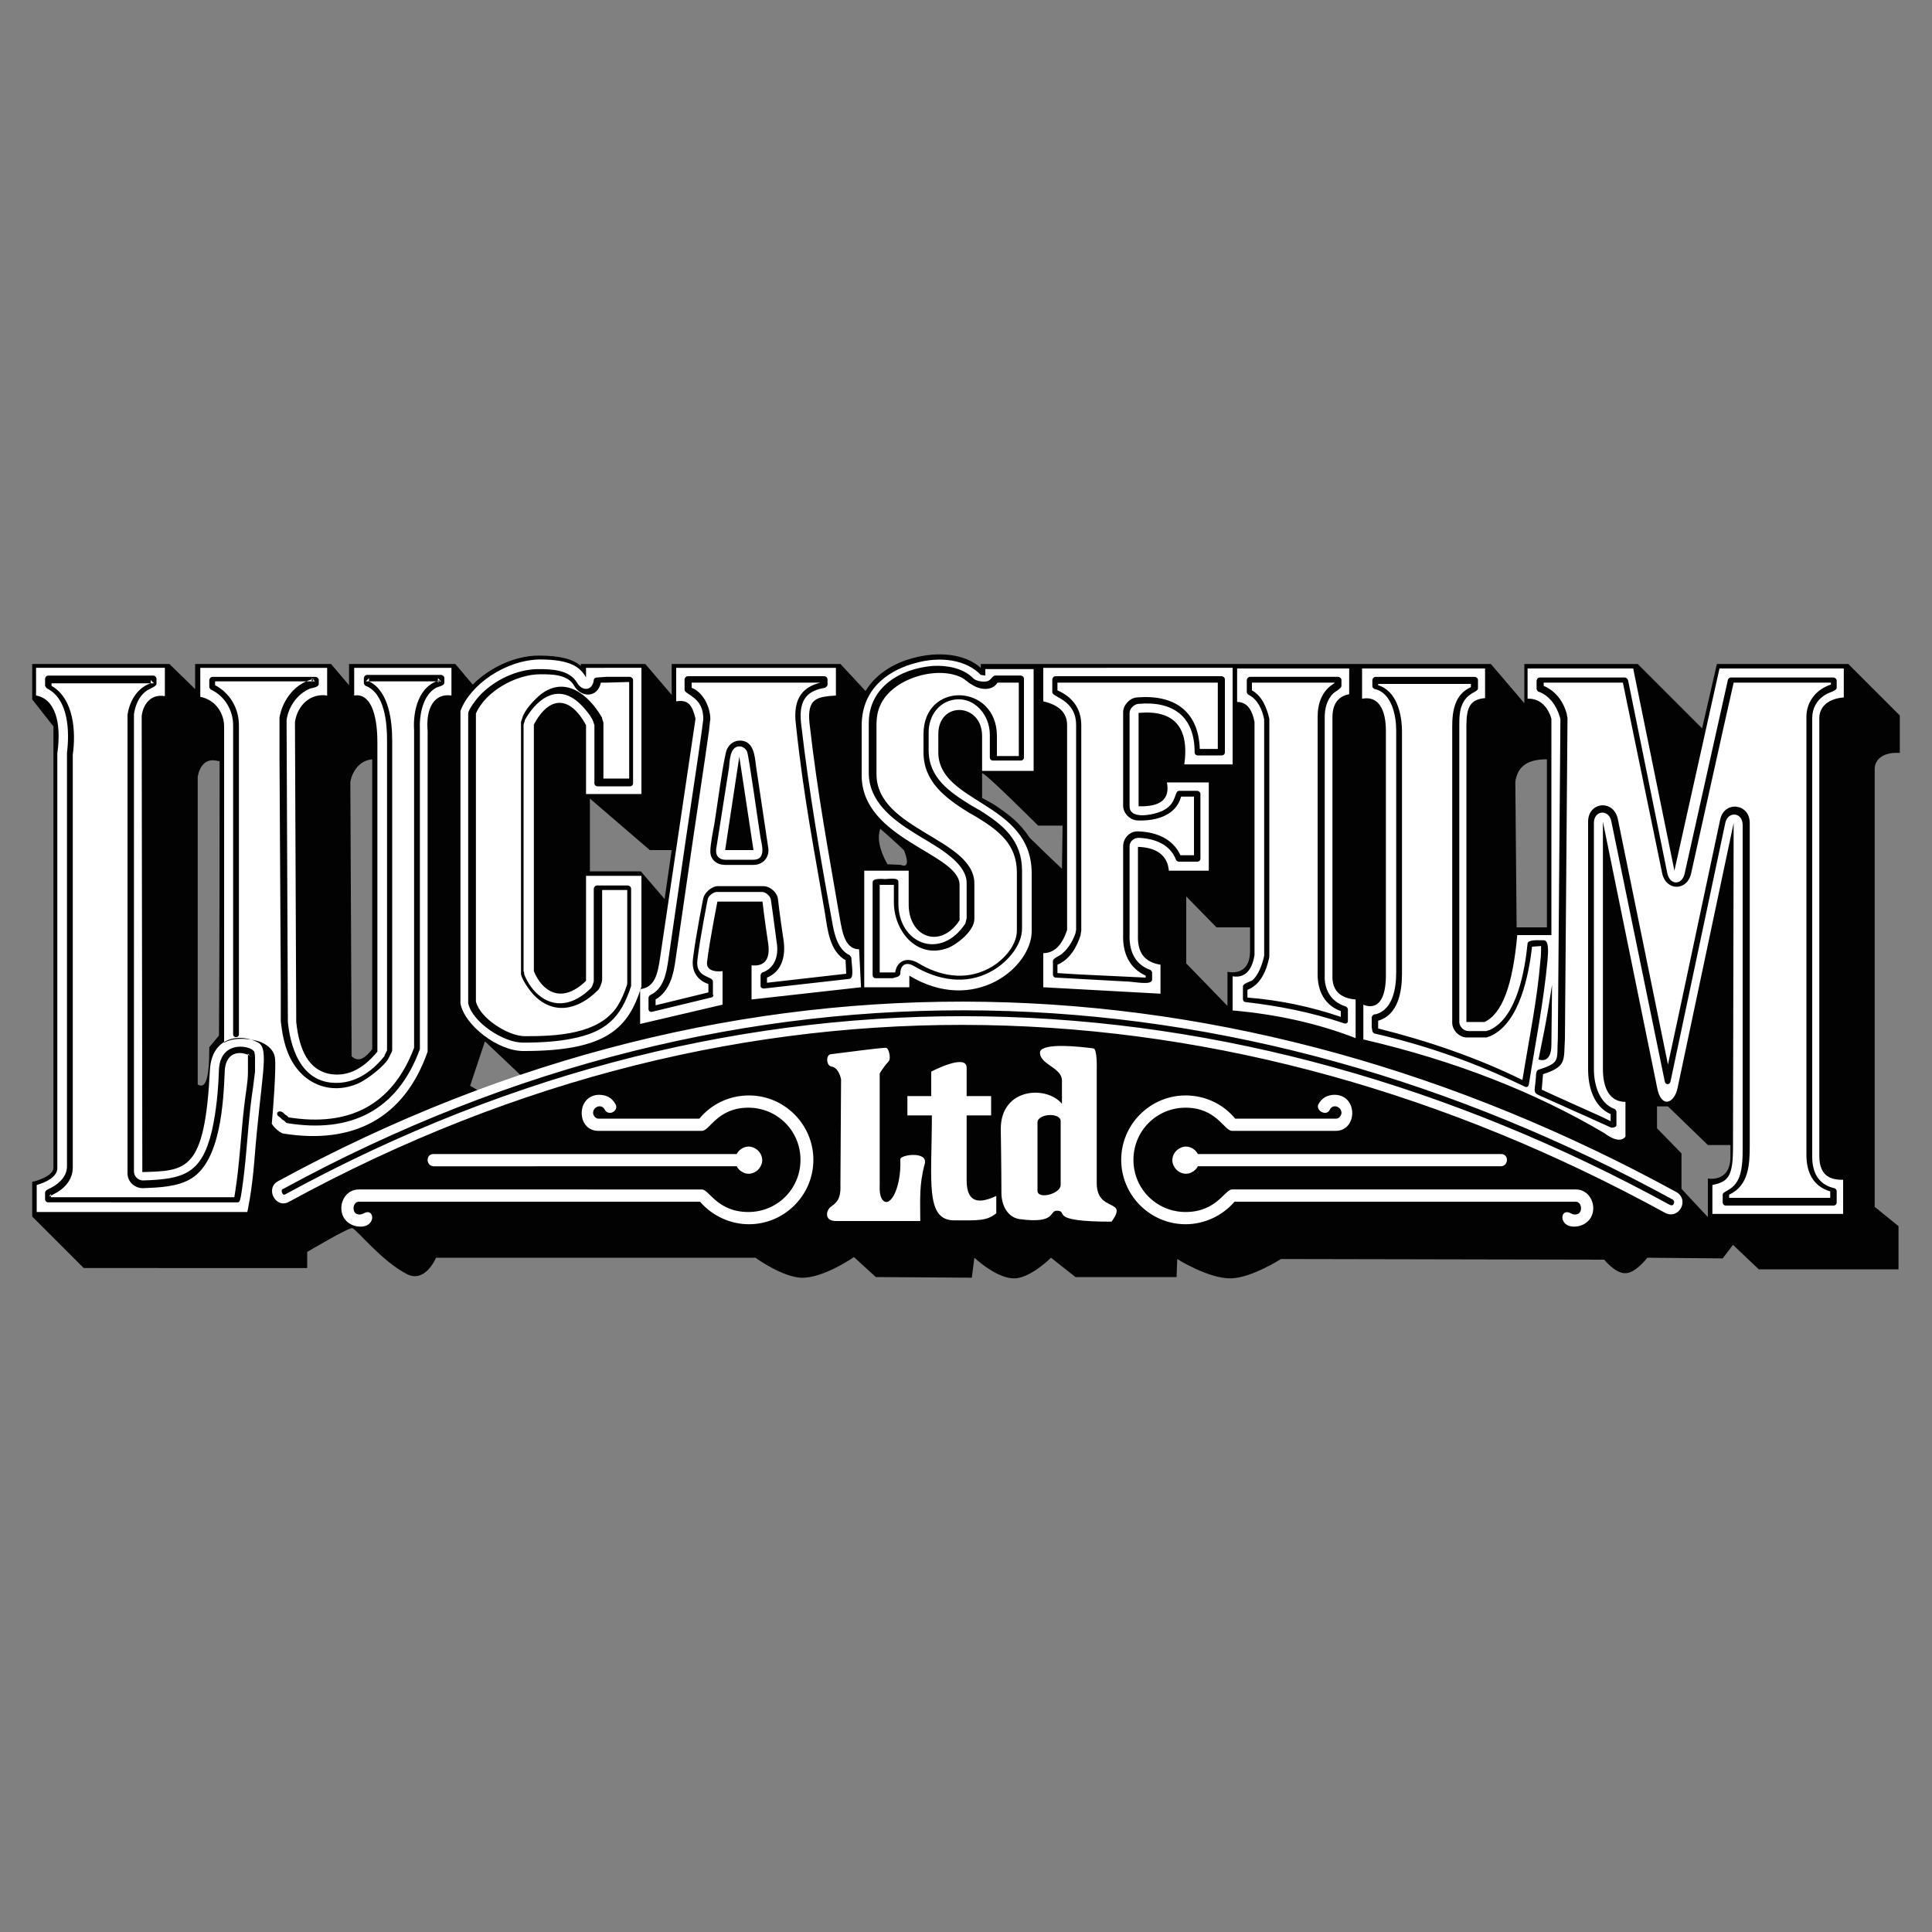 <?xml version="1.0" encoding="utf-8"?>
<!-- Generator: Adobe Illustrator 25.0.0, SVG Export Plug-In . SVG Version: 6.00 Build 0)  -->
<svg version="1.1" id="Capa_1" xmlns="http://www.w3.org/2000/svg" xmlns:xlink="http://www.w3.org/1999/xlink" x="0px" y="0px"
	 viewBox="0 0 300 300" style="enable-background:new 0 0 300 300;" xml:space="preserve">
<rect x="0" y="0" width="300" height="300" fill="#808080" stroke="none"/>
<style type="text/css">
	.st0{display:none;fill:#652571;}
	.st1{display:none;fill:#366DB4;}
	.st2{display:none;fill-rule:evenodd;clip-rule:evenodd;fill:#020203;}
	.st3{fill-rule:evenodd;clip-rule:evenodd;fill:#020203;}
	.st4{fill-rule:evenodd;clip-rule:evenodd;fill:#FFFFFF;}
	.st5{display:none;}
	.st6{display:inline;fill:#FFFFFF;}
	.st7{display:none;fill:#FFFFFF;}
</style>
<rect class="st0" width="300" height="300"/>
<path class="st1" d="M150,5C69.9,5,5,69.9,5,150s64.9,145,145,145c80.1,0,145-64.9,145-145S230.1,5,150,5z M15.7,150
	c0-15.6,2.6-30.7,7.8-45.2l13.9,9.7v108.8c-4.3-6.6-8.1-13.7-11.2-21C19.2,185.7,15.7,168.1,15.7,150z M245,245
	c-12.3,12.3-26.7,22-42.7,28.8c-16.6,7-34.1,10.6-52.3,10.6c-18.1,0-35.7-3.5-52.3-10.6C81.7,267,67.4,257.3,55,245
	c-3.9-3.9-7.5-8-10.9-12.3h74.2l29.2-21.2V96.4l-29.2-21.8H38.8C43.5,67.6,49,61.1,55,55c12.3-12.3,26.7-22,42.7-28.8
	c16.6-7,34.1-10.6,52.3-10.6c18.1,0,35.7,3.5,52.3,10.6c16,6.8,30.4,16.5,42.7,28.8c6.1,6.1,11.5,12.6,16.2,19.6H240l-4.8,10.5
	L221,74.6h-33l-29,21.8v115.2l28.9,21.2h67.9C252.5,237,248.9,241.1,245,245z M67.1,110.8h26.5c7.4,0,13.4,6,13.4,13.4v59.5
	c0,7.4-6,13.4-13.4,13.4H77.7v-78.7L67.1,110.8z M266.1,217.6v-41h-37.6v20.7h-16.2c-7.1,0-12.9-5.8-12.9-12.9v-65.9l-10.6-7.7h39.7
	v22.6H263l6.9-44.1c1.4,2.8,2.7,5.6,3.9,8.5c7,16.6,10.6,34.1,10.6,52.3c0,18.1-3.6,35.7-10.6,52.3
	C271.5,207.6,269,212.7,266.1,217.6z"/>
<path class="st2" d="M235.8,173.1c12.6,0,23.3-10.4,23.3-23.5c0-13-10.7-23.3-23.3-23.3c-13,0-23.5,10.3-23.5,23.3
	C212.4,162.7,222.8,173.1,235.8,173.1 M206.1,149.7c0-16.4,13.3-29.7,29.7-29.7c16.4,0,29.7,13.3,29.7,29.7
	c0,16.5-13.3,29.9-29.7,29.9C219.4,179.5,206.1,166.2,206.1,149.7 M164.4,149.7c3.8-0.3,9.9-4.6,12.2-7.2c-0.9,3.1-0.9,13,0,16.2
	C174.1,154.9,168.2,150.3,164.4,149.7 M143,118.3c4.7,0,8.5,4.6,8.5,9.8c0,5.2-3.8,9.8-8.5,9.8h-16.2v-19.6L143,118.3z M143,162.2
	c4.7,0,8.5,4.6,8.5,9.8c0,5.5-3.8,10-8.5,10h-16.2v-19.8L143,162.2z M235.8,209.8c32.6,0,59.2-27.1,59.2-60.1
	c0-33.5-26.6-59.4-59.2-59.4c-33,0-49.7,24-53.7,33.8c0-14.5-14.5-31.8-31.3-31.8H96.5v117h50.6c20.6,0,35.1-17.6,35.1-33
	C186.7,185.8,202.9,209.8,235.8,209.8 M90,209.2H58.2v-45.4H37.6v45.4H5v-117h32.6v43.7h20.6V92.2H90V209.2z"/>
<path class="st3" d="M74.2,169.3l6.8-2.2l-5.7-5.4l-2.3,6.9L74.2,169.3L74.2,169.3z M268.7,177.8l-3.5,0l-6.2-6h-1.7v3.4l3.8,3.9
	v5.5l4.1,4.4l0-6c0,0,3.5,0.7,3.5-3.4L268.7,177.8L268.7,177.8L268.7,177.8z M194,144l-5.1,0l-4.7-4.8v10.4l6.4,6.6l0-5.3
	c0,0,3.5,0.9,3.5-3.2V144z M240.2,117.9c-3.5,0-4.6,1.5-4.9,3.5l0.2,22.6l4.7,0L240.2,117.9L240.2,117.9z M136.7,128.7
	c-0.5,1.3-0.2,3.2,1.1,5.5l2.1,0.1c0,0,1.7,0.9,0.5-2.2C140.5,132.1,138.1,129.9,136.7,128.7L136.7,128.7z M165,128.2l-3.8,0
	c0,0-8.7-8.7-8.7-8.1v3.8l1.8,1c2.4,1.6,4,2.8,5.6,5.2c0,0,3.9,3.8,5,4.8L165,128.2L165,128.2z M104.3,132h-3.4l-9.3-8v11.3h7.9
	l3.7,4.3L104.3,132L104.3,132z M57.9,117.9c-1.8,0.1-3.1,1.5-3.5,3.5l0.2,42.6c1.1,1.1,2.2,0.2,3.2-1.1V117.9z M34.1,118.2l-0.6-0.1
	c-1.6-0.3-2.5,0.9-2.8,2.5l0,47.8c1.2,0.7,1.8-0.7,1.8-5.8l1.5-1.8C34.1,146.1,34.1,126.9,34.1,118.2L34.1,118.2z M134.4,107.3
	c1.8-3,5-4.5,7.3-5.1c4-1.1,8.1-0.7,10.6,1.5v-0.6l79.2,0l5.2,6.1v-6.1l17.6,0l10,10l2.3-10H287l8,8v5.8l-0.7,0
	c-2.4,0.1-3.2,1.4-3.2,2.5v68l3.7,3v6.7h-21.7l-4-3.8l-1.6,2.1l-11.7-0.1c0,0-1.9,2.5-3.5,2.4c-1.5,0-3.2-2.1-3.2-2.1l-50.2-0.1
	c0,0-4.5,2.9-7.7,3c-3.5,0.1-8.4-3-8.4-3l-0.1,2.8h-15.7l-3.8-3c0,0-3,3-5.5,3.2c-2.8,0.2-6.4-3.2-6.4-3.2l-0.4,3.1l-14.9-0.1
	l-3.4-3.1c0,0-4.9,3.4-8.3,3.2c-3-0.2-7-3.1-7-3.1s-39.1,0-49.6,0c0,0-1.6,3.9-4.4,2.6c-4-2-7.9-7-8.6-7.2c-0.6-0.1-7,3.7-7,3.7
	l0,2.5H13l-8-8v-5.4l0.5-0.1c0.3-0.1,2.8-0.8,2.8-2.1v-68.5L5,108.6v-5.5h21.3l4,3.9v-3.9h21.1l2.8,3.3v-3.3h16.5l2.7,3.2
	c2.6-2.6,6.5-4.5,10.3-4.5c3.4,0,5.3,0.6,6.5,1.6v-0.3h10l4.1,4.8v-4.8h26.2L134.4,107.3L134.4,107.3z"/>
<path class="st4" d="M206.5,172.3c0.5-1,1.9-0.4,1.8,0.6c-0.1,0.5-0.5,0.8-0.8,0.8c-10.3,0-14.4,0-15.7,0c-1.9-2.3-4.7-3.6-7.7-3.6
	c-5.5,0-10,4.5-10,10s4.5,10,10,10c2.9,0,5.7-1.3,7.6-3.5h53c0.4,0,0.8,0.4,0.8,1c0,1-0.9,1.2-1.6,0.8c-1.8-1-2,2.6,1.2,2
	c1.4-0.3,2.3-1.4,2.3-2.8c0-1.4-1-2.9-2.7-2.9h-53.4c-1.1,0-2.4,3.5-7.2,3.5c-4.5,0-8.1-3.6-8.1-8.1s3.6-8.1,8.1-8.1
	c4.8,0,6,3.6,7.2,3.6c0,0,3.2,0,16.1,0c3.4,0,3.5-5.5-0.1-5.6c-1.1,0-2,0.4-2.6,1.5C204.3,172.5,206,173.4,206.5,172.3L206.5,172.3z
	 M233.1,179.2h-47.1c-0.5-1-1.8-1.5-2.8-0.9c-1,0.5-1.5,1.8-0.9,2.8c0.5,1,1.8,1.5,2.8,0.9c0.4-0.2,0.7-0.5,0.9-0.9h47.1
	C234.3,181,234.3,179.2,233.1,179.2z M93.9,172.3c-0.5-1-1.9-0.4-1.8,0.6c0.1,0.5,0.5,0.8,0.8,0.8c10.3,0,14.4,0,15.7,0
	c1.9-2.3,4.7-3.6,7.7-3.6c5.5,0,10,4.5,10,10s-4.5,10-10,10c-2.9,0-5.7-1.3-7.6-3.5h-53c-0.4,0-0.8,0.4-0.8,1c0,1,0.9,1.2,1.6,0.8
	c1.8-1,2,2.6-1.2,2c-1.4-0.3-2.3-1.4-2.3-2.8c0-1.4,1-2.9,2.7-2.9H109c1.1,0,2.4,3.5,7.2,3.5c4.5,0,8.1-3.6,8.1-8.1
	c0-4.5-3.6-8.1-8.1-8.1c-4.8,0-6,3.6-7.2,3.6c0,0-3.2,0-16.1,0c-3.4,0-3.5-5.5,0.1-5.6c1.1,0,2,0.4,2.6,1.5
	C96.1,172.5,94.5,173.4,93.9,172.3L93.9,172.3z M67.3,179.2h47.1c0.5-1,1.8-1.5,2.8-0.9c1,0.5,1.5,1.8,0.9,2.8
	c-0.5,1-1.8,1.5-2.8,0.9c-0.4-0.2-0.7-0.5-0.9-0.9H67.3C66.1,181,66.1,179.2,67.3,179.2z M191.4,151.6v5.3c6.8,0.6,13.2,2,19.1,4.3
	v-6c-2.5-0.2-3.7-1.5-3.6-3.8v-40c0-2.1,0.9-3.3,2.6-3.6v-4h-17.4v5.2c1.4,0,2.3,1,2.7,3.1v36.2
	C194.4,150.8,193.2,151.9,191.4,151.6L191.4,151.6z M162,148v5.3l18.2,1v-4.5c-2.5-0.4-3.6-1.9-3.5-4.6v-13.7c3,0.1,4.6,1.4,4.8,3.7
	h6.2v-13.7h-6.5c0.5,2.6-1,3.8-4.4,3.7v-14.5c5.5-0.5,7.9,2.2,7.1,8h7.5v-15H162v5.2c2.5,0.6,3.7,1.8,3.7,3.7v31.8
	C164.9,146.8,163.7,148,162,148L162,148z M134.2,135.2v18.1l7,0v-1.8c10.1,6.1,19-1.3,19-6.9v-9c0-11.1-14.5-10.8-14.5-18.8v-2.8
	c0-5.2,6.8-4.9,6.8,0.3v5.4h8v-15.8h-7.5v1l-0.7-0.1c-2.2-2.3-6.2-3-10.3-1.8c-3.3,0.9-8.2,3.4-8.2,9.7v7.7c0,10,15.2,12.1,15.2,17
	v5.5c-3,4.6-8,2.6-7.9-2.6v-5.1L134.2,135.2L134.2,135.2z M71.5,110.4v45.4c0.6,3.4,5.9,7.5,9.9,7.4c12.9,0,16.2-3.6,18.2-10V136H91
	v16.3c-3.9,3.8-6.9,1.5-8.1-1.5v-38.3c2.4-4.5,5.6-4.5,8.1,0.1v10.7h8.6v-19.6H91v1.5c-0.9-1.6-2.4-2.8-7.2-2.8
	C78.5,102.5,73,106.3,71.5,110.4L71.5,110.4z M31.1,103.7h19.7v4.3c-2.6-0.4-4.6,1.5-5,4.1l0.2,46.6c0.5,4.7,2.1,7.3,4.9,8
	c2.8,0.6,5.3-0.5,7.7-3.4v-48c0-4.7-1.2-7.7-3.6-7.3v-4.3h15.1v4.3c-2.7-0.4-4,2-3.7,5.5v49.8c-3.6,10.3-11.5,14.5-22.5,12.7
	c0,0-1-0.4-1.7-1.5c0.2-2,0.7-8.7,0.5-10.2c-0.2-1.9-2.5-2.6-2.5-2.6s-3.2-1-5.4,0.2l0-0.2c0-19.2,0-48.9,0-48.9
	c0-1.9-1.2-4.1-3.7-4.6L31.1,103.7L31.1,103.7z M5.7,184v4.2h32.7c0,0,0.7-3,1.1-8c1-12.9,2.4-17.3,0.6-18.3c-2.7-1.5-7.2-1-7.5,4.2
	c-0.8,15.8-3.6,15.7-10.5,15.9l-0.1-70.8c0.2-1.8,1.4-3.5,3.6-3.1v-4.4h-20v4.3c2.9,0.5,4,4.1,3.3,9v64.3C9,183.2,5.7,184,5.7,184
	L5.7,184z M211.7,156v5.4c14.2,3.3,26.7,8.2,37.5,14.6c0,0,2.2,1.8,3.2,0.5v-5.4c-2.5,0-3.5-2.2-3.5-5.1v-38.4l8.4,41.2
	c0.6,3.4,2.7,2.6,3.2,0.1l8.7-41.1l-0.1,50.2c0,4.5-0.6,5.5-3.2,6v4.5h20.3v-5.3c-1.6,0-3.7-0.3-3.7-3.7v-68c0-1.6,1.2-3,3.8-3.2
	v-4.5h-19.3l-7,31.4l-6.4-31.4l-16.4,0v4.7c2-0.1,3.2,1.4,3.7,3.1v33.6h-5.3c-0.7,7.7-2.3,12.2-5.1,13.5h-2.8v-46
	c0-2.9,0.6-4.1,2.9-4.3v-4.6h-19.1v4.7c2.5-0.5,3.7,1.6,3.7,5v37.6C215.3,157.9,211.7,156,211.7,156L211.7,156z M239.9,159.5
	c0.5-2.6,1.1-6.6,1.1-6.6l-0.1,9.3c0,3.2-2,2.3-2,2.3S239.5,161.5,239.9,159.5L239.9,159.5z M99.4,153.6v5.4l12.8-3v-5.2
	c0,0-2.7,0.4-2.4-1.5c0.4-3.3,1.6-9.3,1.6-9.3h7c0,0,0.3,2.7,0.9,6.6c0.3,2.4-0.6,3.5-2.6,3.3v5.3l17-1.9l-0.3-5.9
	c-2.5,0-2.7-3.4-3.2-6c-1.5-8.9-3.2-17.7-4.5-29.1c-0.4-3.9,1.2-4.1,4.1-4.3v-4.3h-24.8v5.2c1.9-0.3,2.5,0.6,3,2.7l-5.5,37.1
	C102.1,151.5,101.6,153.3,99.4,153.6L99.4,153.6z M114.8,117.5L117,132h-4.4L114.8,117.5L114.8,117.5z M43.2,183.4
	c71.8-39.1,148.7-35.7,217.1,1.7c2.1,1.2,0.4,4.4-1.8,3.2c-67.4-36.9-143-40.2-213.6-1.7C42.8,187.8,41.1,184.5,43.2,183.4
	L43.2,183.4z M155.4,175.3c0,0,0.1,6.4,0.1,9.9c0,1.9,0.9,3.8,2.8,4.1c5.9,0.8,4.5-1.4,5.9-1.3c1.8,0.1-1.6,1.7,8.4,1.7
	c2.7-3.7-2.3-1.3-2.3-6v-17.7c0,0,0.1-3.1-0.5-3.2c-2.2-0.3-7.8-0.9-8.3,0.5c-0.2,2,3.4,2.4,3.4,4.5v3.6
	C162.5,168.5,155.4,168.9,155.4,175.3L155.4,175.3z M161.1,174.3c0-1.4,3.6-1.6,3.6-0.2v9.9c0,1.4-3.6,2.3-3.6,0.9V174.3z
	 M140.9,170.2v3h3.8c0,10.2-1.1,16.3,3.5,16.3c3.8,0,5,0.1,6.5-1.1v-2.7c-2.3,1.1-4.6,1.4-4.6-2.4v-10.1h3.8v-3h-3.8
	c0,0,0-2.2,0-4.4c0-2.3-5.5,0.6-5.5,0.6v3.8L140.9,170.2L140.9,170.2L140.9,170.2z M129,187.4c-0.7,0.5-1.1,2.2,0.8,2.2h13.1
	c0-3.4-0.2-5.6,0.7-8.9c0.5-2-3.8-1.4-3.8-0.7c0.2,4.7-1.8,8-2.9,6.1c-0.4-0.7-0.3-2.1-0.3-2.1v-17.3c0,0,0.4-0.8,1.4-1.9
	c0.4-0.5,0-2.2-0.5-2.1c-1.7,0.1-5.2,0.6-8.5,1c-0.8,0.1-0.7,1.8,0.1,1.9c1.2,0.2,1.5,2,1.5,2l-0.1,16.4
	C130.6,186.3,129.8,186.8,129,187.4L129,187.4z"/>
<path class="st3" d="M33.4,106.4c2.3,1.2,3.7,3.6,3.7,6.2l0,2.4l0,2.4l0,6l0,6l0,7.6l0,8v8l0,7.6c0,0.6-0.9,0.6-0.9,0l0-7.6l0-8l0-8
	l0-7.6l0-6l0-6l0-2.4l0-2.4c0-2.3-1.3-4.5-3.4-5.5c-0.1,0-0.3-0.3-0.3-0.4v-1.1c0-0.2,0.2-0.5,0.5-0.5h16c0.2,0,0.5,0.2,0.5,0.5v0.6
	c0,0.5-0.9,0.6-1.3,0.7c-2,0.8-3.4,2.8-3.7,4.9l0,0.3l0.2,46.6c0.5,4.9,2.6,10,8.4,9.4c2.7-0.3,4.9-2,6.6-4.1c0,0,0,0,0-0.1l0.1-0.2
	l0.1-0.2l0.1-0.2l0.1-0.2l0-0.1l0-6v-42c0-2.6-0.3-7.3-3.3-8.5c-0.1,0-0.3-0.3-0.3-0.4v-0.8c0-0.2,0.2-0.5,0.5-0.5h11.5
	c0.2,0,0.5,0.2,0.5,0.5v0.7c0,0.5-0.9,0.6-1.3,0.8c-2.1,1.2-2.6,4.3-2.5,6.5v49.4l0,0.2c-3.5,9.6-10.8,13.1-20.6,11.5
	c-0.1,0-0.2-0.1-0.3-0.2l-0.1-0.1l-0.1-0.1l-0.2-0.1c-0.2-0.2-0.4-0.4-0.7-0.6c-0.5-0.5,0.2-1.1,0.9-0.4c0.1,0.1,0.1,0.1,0.2,0.2
	l0.2,0.1l0.1,0.1l0.1,0.1l0.1,0.1l0,0c9.3,1.5,16.1-1.8,19.5-10.8v-49.3c-0.2-3,0.7-7,4.1-7.8l-0.4,0.4v-0.7l0.5,0.5H56.8l0.5-0.5
	v0.5c3.1,1.5,3.6,6.2,3.6,9.2v48c0,0.1,0,0.2-0.1,0.4l-0.1,0.2l-0.1,0.2l-0.1,0.2l-0.1,0.2c-0.6,1.3-3.4,3.4-4.7,4
	c-4.5,2-9,0-10.9-4.5c-0.7-1.6-1-3.4-1.2-5.1l0-5.9l-0.2-35l0-5.9l0-0.1l0-0.2l0-0.1c0.5-2.8,2.5-5.4,5.4-6l-0.4,0.5v-0.6l0.5,0.5
	H33.4L33.4,106.4L33.4,106.4L33.4,106.4z M111.2,132.2c0,0.8,0.6,1.3,1.4,1.3h4.4c2,0,1.3-2.3,1.1-3.4c-0.3-1.7-1.8-12.7-2.1-13.4
	c-0.2-0.4-0.6-0.8-1.2-0.8c-1.5,0-1.5,2.4-1.6,3.3l-2,12.7C111.2,131.9,111.2,132.1,111.2,132.2L111.2,132.2z M110.3,132.2
	c0-1,0.4-3.1,0.6-4.1c0.3-1.7,1.5-10.9,2-11.8c0.4-0.8,1.1-1.3,2-1.3c2.2,0,2.3,2.5,2.5,4l1.9,12.7c0.2,1.4-0.8,2.6-2.3,2.6h-4.4
	C111.3,134.3,110.3,133.5,110.3,132.2z M248.4,174.3c-1.1-0.5-2.6-1.2-4-1.8l-4-1.8c-2.7-1.2-2.1-0.6-1.9-3.5c0-0.2,0-1,0.4-1.1
	c3.5-1.1,2.8-1.5,3-4.8l0.1-12.4l0.3-37.2l-0.1-0.4c-0.5-1.7-1.6-3.3-3.3-3.9c-0.1,0-0.3-0.3-0.3-0.4v-1.3c0-0.2,0.2-0.5,0.5-0.5
	l3.3,0l3.3,0l3.3,0l3.3,0c0.2,0,0.4,0.2,0.5,0.4l6.1,30c0.4,1.9,2.3,1.9,2.7,0l6.7-30c0-0.2,0.3-0.4,0.4-0.4h16
	c0.2,0,0.5,0.2,0.5,0.5v1.1c0,0.5-1.2,0.7-1.8,1.1c-1.3,0.8-2,2.1-2,3.6v68.1c0,2.4,0.9,4.3,3.4,4.9c0.2,0,0.4,0.3,0.4,0.4v1.8
	c0,0.3-0.2,0.5-0.5,0.5h-16.7c-0.3,0-0.5-0.2-0.5-0.5v-1.2c0-0.6,1.8-0.6,2.6-2.8c0.5-1.4,0.5-3.2,0.5-4.6l0-12.5l0-12.5l0-12.5
	l0-12.5c0-2-2.3-2.2-2.7-0.3l-8.5,40.1c-0.1,0.6-0.8,0.6-0.9,0l-8.3-40.4c-0.4-1.9-2.7-1.7-2.7,0.3V166c0,2.4,0.8,5.3,3.2,6.2
	c0.1,0,0.3,0.3,0.3,0.4v2.1c0,0.4-0.7,0.4-0.7,0.4C250.3,175.2,249.6,174.8,248.4,174.3L248.4,174.3z M250.1,174.1v-1.1
	c-2.7-1.2-3.5-4.3-3.5-7v-38.4c0-3.1,3.9-3.5,4.6-0.5l7.8,38.2l1.7-7.9l6.4-30.1c0.6-3,4.6-2.6,4.6,0.5l0,12.5l0,12.5l0,12.5l0,12.5
	c0,2.9-0.1,6.3-3.2,7.7v0.5h15.7v-1c-2.7-0.8-3.7-3-3.7-5.7v-68c0-2.4,1.6-4.3,3.8-5V106h-15.1l-1.6,7.1l-5,22.5
	c-0.6,2.8-3.9,2.8-4.5,0l-6.1-29.6l-2.9,0l-3.3,0l-3.3,0l-2.8,0v0.5c1.9,0.8,3.1,2.5,3.6,4.4l0,0.1l0.1,0.5l0,0.1l-0.3,37.3
	l-0.1,12.4c-0.2,3.4,0.3,4.3-3.4,5.5l-0.2,2.4l1.5,0.7l4,1.8l4,1.8L250.1,174.1L250.1,174.1z M196.3,148.4l0-0.2V112l0-0.3
	c-0.3-1.5-1-3.1-2.4-3.8c-0.1,0-0.3-0.3-0.3-0.4v-1.9c0-0.2,0.2-0.5,0.5-0.5h13.7c0.2,0,0.5,0.2,0.5,0.5v0.9c0,0.4-1,0.9-1.3,1.2
	c-1,1-1.3,2.4-1.3,3.7v40c-0.1,2.3,1,4.2,3.3,4.9c0.1,0,0.3,0.3,0.3,0.4v1.8c0,0.4-0.3,0.5-0.6,0.4c-5-1.7-10.1-2.7-15.3-3.3
	c-0.2,0-0.4-0.2-0.4-0.5v-1.9c0-0.5,1-0.7,1.5-1C195.4,151.4,196,149.8,196.3,148.4L196.3,148.4L196.3,148.4z M208.2,157.9V157
	c-2.5-0.9-3.6-3.1-3.6-5.7v-40c0-2.1,0.7-4.1,2.6-5.2V106h-9.8l-3,0v1.2c1.6,0.9,2.3,2.7,2.7,4.4l0,0.1l0,0.2l0,0.1v36.2l0,0.1
	l0,0.2l0,0.1c-0.4,2-1.3,4.3-3.4,5.1v1.2C198.7,155.3,203.5,156.3,208.2,157.9L208.2,157.9z M167,144.8l0.1-0.4v-31.8
	c0-4-3.7-4.3-3.7-5.1v-2c0-0.2,0.2-0.5,0.5-0.5h25.8c0.2,0,0.5,0.2,0.5,0.5v11.3c0,0.3-0.2,0.5-0.5,0.5h-3.7c-0.3,0-0.5-0.2-0.5-0.5
	c0-5.6-3.4-8-8.8-7.5c-0.6,0.1-1.3,0.7-1.3,1.4v14.5c0,2.3,4.3,1.2,5.3,0.6c2.1-1.1,1.6-3,2.4-3h2.8c0.2,0,0.5,0.2,0.5,0.5v10
	c0,0.3-0.2,0.5-0.5,0.5H183c-0.1,0-0.4-0.2-0.4-0.3c-0.9-2.4-3.3-3.3-5.8-3.4c-0.8,0-1.4,0.6-1.4,1.3c0,0,0,0,0,0v10.2l0,3.4
	c-0.1,2.5,0.7,4.7,3.2,5.6c0.1,0,0.3,0.3,0.3,0.4v1.1c0,1-2.8,0.3-4.1,0.3l-10.9-0.6c-0.2,0-0.4-0.2-0.4-0.5v-2.1
	c0-0.4,1.1-0.8,1.4-1.1c1.1-0.9,1.8-2.2,2.2-3.5L167,144.8L167,144.8z M177.9,151.8v-0.3c-2.6-1.2-3.6-3.6-3.5-6.4v-13.7
	c0-1.3,1.1-2.4,2.4-2.3c2.7,0.1,5.3,1.1,6.5,3.7h2.1v-9.1h-2c-0.8,3-4,3.8-6.7,3.7c-1.2,0-2.3-1.1-2.3-2.3v-14.5
	c0-1.1,1-2.2,2.1-2.3c5.7-0.5,9.6,2,9.8,8h2.8V106h-18.9l-6,0v1.2c2.3,1,3.7,2.8,3.7,5.4v31.8l0,0.1l-0.1,0.6l0,0.1
	c-0.6,1.9-1.7,3.8-3.6,4.6v1.3l3.2,0.2L177.9,151.8L177.9,151.8z M138.6,151.9l-0.8,0l-0.8,0H136c-0.3,0-0.5-0.2-0.5-0.5V137
	c0-0.7,1.6-0.5,2-0.5c0.4,0,2-0.3,2,0.4v3.2c-0.1,6.5,6.6,9.1,10.4,3.3l0.2-0.8v-5.5c0-3.5-5.6-6.1-8.2-7.8c-3.4-2.1-7-4.9-7-9.3
	v-7.7c0-5.6,4.9-8.5,10-8.9c2.1-0.1,4.6,0.3,6.2,1.9c0.4,0.5,1.9,0.7,2.4,0.4c0.4-0.2,0.7-0.8,1-0.8h4c0.2,0,0.5,0.2,0.5,0.5v12.2
	c0,0.3-0.2,0.5-0.5,0.5h-4.3c-0.3,0-0.5-0.2-0.5-0.5v-3.5c0-3.5-3-6.5-6.5-5.2c-2,0.8-3,2.8-3,4.8v2.8c0,4.3,3.3,6.5,6.5,8.5
	l0.7,0.4l0.7,0.4c3.7,2.3,6.6,4.7,6.6,9.4v9c0,2.8-2.6,5.5-4.9,6.7c-3.9,2.1-8.2,1.3-11.9-0.9c-1.2-0.7-2.1-0.2-2.1,1.2
	c0,0.2-0.2,0.4-0.5,0.5L138.6,151.9L138.6,151.9z M138.6,151h0.4c0.3-1.9,1.9-2.4,3.5-1.5c3.4,2.1,7.4,2.8,11,0.9
	c2-1,4.4-3.4,4.4-5.9v-9c0-4.4-2.8-6.5-6.2-8.6l-0.7-0.4l-0.7-0.4c-3.5-2.2-6.9-4.7-6.9-9.3v-2.8c0-8.3,11.4-7.9,11.4,0.3v3.1h3.4
	V106h-3.3c-0.9,1.4-2.8,1.1-4,0.3c-0.6-0.3-1-0.8-1.6-1.1c-3.9-1.9-10.8,0.2-12.6,4.3c-0.4,0.8-0.6,1.9-0.6,3v7.7
	c0,8.7,15.2,10,15.2,17v5.5c0,1.9-2.8,4-4.1,4.5c-4.8,1.8-8.4-2.6-8.4-7.1v-2.7l-2.2,0V151h1.2L138.6,151L138.6,151z M94.1,105.1
	h3.7c0.2,0,0.5,0.2,0.5,0.5v16c0,0.3-0.2,0.5-0.5,0.5h-5c-0.3,0-0.5-0.2-0.5-0.5v-8.9c0,0,0,0,0-0.1l-0.1-0.3l-0.1-0.3
	c-0.3-0.9-1.8-2.6-2.6-3.2c-3.3-2.6-6.3,0-8,3c0,0,0,0,0,0.1l-0.1,0.3l-0.1,0.3c0,0,0,0,0,0v38.3l0.1,0.3l0,0.2
	c1.1,2.8,3.7,5.2,6.9,4.3c1.1-0.3,2.3-1,3.5-2.2c0.2-0.3,0.3-0.7,0.4-1l0-3.6v-10.8c0-0.2,0.2-0.5,0.5-0.5h4.8
	c0.2,0,0.5,0.2,0.5,0.5V153l0,0.1c-1.6,5-4,7.2-9.3,8.2c-2,0.4-4.5,0.6-7.5,0.6c-3,0-7.8-3.1-8.5-6.1l0-0.1v-44.9
	c0-0.6,1.3-2.3,1.7-2.7c2.3-2.5,5.9-4.2,9.2-4.2c2.1,0,4.8,0.1,6,2.1c0.8,1.4,2.4,1.3,2.6-0.4c0-0.2,0.2-0.4,0.5-0.4L94.1,105.1
	L94.1,105.1L94.1,105.1z M94.1,106h-0.8c-0.5,2.4-3.1,2.4-4.2,0.4c-1-1.7-3.5-1.7-5.2-1.7c-3.7,0-8.5,2.6-10,6.1v44.7
	c0.6,2.6,5,5.4,7.6,5.4c4.7,0,11.5-0.2,14.4-4.7c0.6-1,1.1-2.1,1.5-3.4v-14.6h-3.9v14c0,0.3-0.4,1.4-0.7,1.6
	c-3.1,3.1-7,3.9-10.1,0.5c-0.6-0.7-1.6-2.1-1.8-3l0-0.2l0-0.2c0-0.1,0-0.1,0-0.2v-38.3c0,0,0-0.1,0-0.3l0.1-0.3l0.1-0.3
	c0.3-1.2,1.9-2.9,2.9-3.7c3.8-2.9,7.4,0.1,9.4,3.5c0,0,0.1,0.1,0.1,0.3l0.1,0.3l0.1,0.3c0,0.1,0,0.2,0,0.3v8.4h4v-15L94.1,106
	L94.1,106z M39.5,163.4L39.5,163.4c0.1,0.4,0.1,0.6,0.1,0.9c0,0.2,0,0.5,0,0.7l0,0.4l0,0.5l0,0.5c-0.1,0.8-0.2,1.6-0.3,2.4l-0.2,1.4
	l-0.2,1.6c-0.5,4.4-0.7,8.9-1.4,13.4l-0.1,0.6c-0.1,0.3-0.1,0.9-0.5,0.9H7.5c-0.3,0-0.5-0.2-0.5-0.5v-1c0-0.2,0.2-0.4,0.4-0.5
	l0.2-0.1l0.2-0.1l0.2-0.1c1.3-0.7,2.4-1.8,2.4-3.3v-64.1l0-0.1c0.4-3.2,0.3-8.3-3.1-10c-0.1-0.1-0.2-0.2-0.3-0.4v-1.1
	c0-0.2,0.2-0.5,0.5-0.5h16.3c0.2,0,0.5,0.2,0.5,0.5v0.8c0,0.4-1.2,0.8-1.6,1.1c-1.1,0.8-1.7,2.2-1.9,3.6l0,0.2l0,8.8l0,8.9l0,8.9
	l0,8.8l0,8.9l0,8.8l0,8.9l0,8.8c0,0.8,0.7,1.4,1.4,1.4c6.3-0.2,9.1-1,10.7-7.7c0.7-3.1,1-6.4,1.1-9.6
	C34.3,161.3,39.3,162.4,39.5,163.4L39.5,163.4z M23.4,106.1v-0.5l0.5,0.5H8v0.4c3.5,2,3.8,7.2,3.3,10.7v64.1c0,1.9-1.3,3.3-2.9,4.1
	l-0.2,0.1l-0.2,0.1l-0.2,0.1l-0.2,0.1l0.3-0.4v0.5h28.5l0-0.1l0.1-0.6c0.7-4.4,0.9-8.9,1.4-13.3l0.2-1.6l0.2-1.4
	c0.1-0.8,0.2-1.6,0.2-2.4l0-0.5l0-0.4l0-0.4c0-0.2,0-0.4,0-0.7c0-0.2,0-0.4,0-0.7l0-0.2l0.3,0.3c-2.2-1-3.8,0-3.9,2.4
	c-0.2,4.7-0.6,13.9-5.2,16.7c-2.1,1.3-5,1.4-7.5,1.5c-1.3,0-2.4-1-2.4-2.3c0,0,0,0,0,0l0-8.8l0-8.8l0-8.9l0-8.9l0-8.8l0-8.9l0-8.9
	l0-8.9l0-0.1l0-0.1l0-0.1C20.1,108.9,21.3,106.8,23.4,106.1L23.4,106.1z M213,159.5V158c0-0.2,0.2-0.4,0.4-0.5l0.2,0
	c2.7-0.7,3.2-4.1,3.2-6.5v-37.6c0-2.3-0.7-5.8-3.3-6.4c-0.2,0-0.4-0.3-0.4-0.4v-1c0-0.2,0.2-0.5,0.5-0.5h15.4c0.2,0,0.5,0.2,0.5,0.5
	v1.3c0,0.6-1.6,0.6-2.4,2.4c-0.5,1-0.5,2.3-0.5,3.4v46c0,0.7,0.7,1.4,1.4,1.4h2.8l0.3-0.1l0.3-0.1c4.2-2,5.4-9.4,5.8-13.4
	c0.1-0.6,1.6-0.5,2-0.5l0.5,0c1,0,0.6,2.6,0.6,3.1c-0.6,6.5-1.9,12.9-2.9,19.3c-0.1,0.4-0.4,0.5-0.7,0.3c0,0-0.6-0.3-1.7-0.8
	c-6.8-3.2-14.1-5.7-21.5-7.4c-0.2,0-0.4-0.3-0.4-0.4L213,159.5L213,159.5L213,159.5z M239.3,146.9l-1.4,0.1
	c-0.5,4.3-1.9,11.7-6.3,13.8c-0.1,0-0.1,0.1-0.2,0.1l-0.3,0.1l-0.3,0.1c-0.1,0-0.2,0-0.2,0h-2.8c-1.2,0-2.3-1.1-2.3-2.3v-46
	c0-2.4,0.4-5,2.9-6.1v-0.5H214v0.2c2.9,0.9,3.7,4.5,3.7,7.2v37.6c0,2.8-0.6,6.4-3.7,7.3v1.2c7.6,1.9,15.3,4.5,22.4,8
	c1-6.2,2.3-12.4,2.8-18.6C239.3,148.3,239.3,147.6,239.3,146.9L239.3,146.9z M110.8,154.5c0,0.2-0.2,0.4-0.4,0.4l-9.1,2.2
	c-0.3,0.1-0.6-0.1-0.6-0.4v-1.8c0-0.1,0.2-0.4,0.3-0.4c2.1-1,2.5-3.5,2.8-5.6l2.7-18.6l1.9-12.8l0.6-4.2l0.2-1.6
	c0.1-3.5-2.9-3.8-2.9-4.6v-1.6c0-0.2,0.2-0.5,0.5-0.5H128c0.2,0,0.5,0.2,0.5,0.5v0.8c0,0.2-0.2,0.4-0.4,0.5
	c-2.3,0.4-4.2,1.4-3.7,5.6c1.2,10.4,3,20.9,4.9,31.2c0.3,1.7,0.9,3.9,2.6,4.7c0.1,0.1,0.2,0.2,0.3,0.4c0,1,0.5,3.2-0.3,3.3
	l-13.3,1.5c-0.2,0-0.5-0.1-0.5-0.4c0,0,0-0.1,0-0.1v-1.6c0-0.1,0.2-0.4,0.3-0.4c1.7-0.6,2.6-2.3,2.2-4.7c-0.5-3.9-0.9-6.6-0.9-6.6
	c-0.1-0.6-0.8-1.2-1.4-1.2h-7c-0.5,0-1.3,0.6-1.4,1.1c0,0-1.2,6-1.6,9.4c-0.4,2.9,2.4,2.5,2.4,3.4V154.5z M127.4,106h-20v0.8
	c1.8,0.7,2.9,3,2.9,4.9c0,0-0.1,0.6-0.2,1.7l-0.6,4.2l-1.9,12.8l-2.7,18.6c-0.3,2.3-0.9,4.9-3.1,6.2v0.9l8.2-2v-1.3
	c-1.2-0.4-2.7-1.5-2.4-3.9c0.4-3.4,1.6-9.4,1.6-9.4c0.2-0.9,1.3-1.9,2.3-1.9h7c1.1,0,2.2,1,2.3,2c0,0,0.3,2.7,0.9,6.6
	c0.3,2.5-0.4,4.7-2.6,5.6v0.8l12.3-1.4l-0.1-2.1c-2.5-1.4-2.8-4.8-3.2-7.3c-1.5-8.9-3.3-17.8-4.5-29.2
	C123,108.1,125,106.6,127.4,106L127.4,106z M259.9,186.9c-0.1,0.3-0.3,0.3-0.6,0.2c-67.8-37.1-143.9-40.4-214.9-1.7
	c-0.3,0.2-0.5,0.1-0.6-0.2c-0.1-0.3-0.1-0.5,0.2-0.6c71.4-38.9,147.8-35.5,215.8,1.7C260,186.5,260,186.7,259.9,186.9z"/>
<g class="st5">
	<path class="st6" d="M142.7,118.7C142.7,118.7,142.6,118.7,142.7,118.7l-0.1,31.3c1.4,0,2.8-0.3,4.2-1c4.1-2,7.6-7,7.6-14.9
		C154.4,119.1,144.1,118.7,142.7,118.7z"/>
	<polygon class="st6" points="95.3,168.3 105.2,168.3 100.2,126.6 	"/>
	<path class="st6" d="M5,92v116h290V92H5z M250.4,119h-15.9v22h15.9v17.8h-15.9v22.3h15.9v17.5H217v-88.3l-14.1,88.3l-20.6,0.1
		c0,0-10.5-62.5-10.5-62.7v0c1.7,10.1-4.7,20.7-10.3,24.8l11.2,37.8h0l0,0h-17.3l-8.5-32.2l-4.1,0.6v31.6h0v0h0l-33.5,0l-2.1-15
		H93.2l-2.1,15H57v-46.9l-7.9,46.9h-9.4l-8.1-46.9v46.9H13.9v-97.4h22.5l7.9,50.3l8.1-50.3h22.5l0,89.6l13.5-89.6l23.5,0l13.1,86.5
		l0.1-86.5c0,0,17.8,0,17.9,0c16.2,0,23.5,11.8,25.6,15.8l-2-15.8h17.9l8.1,59.3l8.2-59.3h49.7V119z M286.1,198.7h-32.6v-97.4H271
		v79.9h15V198.7z"/>
</g>
<path class="st7" d="M16.8,170.9c-7.6,0-11.7-4.9-11.7-14.1L5,135.5c0-0.2,0.2-0.4,0.4-0.5l6.6-0.6c0.1,0,0.2,0,0.3,0.1
	c0.1,0.1,0.2,0.2,0.2,0.3l0.1,21c0,4.6,1.8,7,5.2,7c0.3,0,0.5,0,0.8-0.1c4-0.4,6.1-3.1,6.1-8.2l-0.1-21c0-0.2,0.2-0.4,0.4-0.5
	l6.7-0.7c0.1,0,0.3,0,0.4,0.1c0.1,0.1,0.1,0.2,0.1,0.3l0.1,21.3c0,5.7-1.7,15.5-13.6,16.6C18.1,170.9,17.4,170.9,16.8,170.9
	 M39.5,167.9c-0.1,0-0.2,0-0.3-0.1c-0.1-0.1-0.1-0.2-0.1-0.3l-0.2-35.1c0-0.2,0.2-0.4,0.4-0.5l7.1-0.5c0.2,0,0.3,0.1,0.4,0.2
	l15,19.8l-0.1-20.6c0-0.2,0.2-0.4,0.4-0.5l5.7-0.4c0.1,0,0.2,0,0.3,0.1c0.1,0.1,0.1,0.2,0.1,0.3l0.2,35.1c0,0.2-0.2,0.4-0.4,0.5
	l-5.9,0.4c-0.2,0-0.3-0.1-0.4-0.2l-16.2-21.5l0.1,22.4c0,0.2-0.2,0.4-0.4,0.4L39.5,167.9L39.5,167.9L39.5,167.9z M76.9,165.5
	c-0.1,0-0.2,0-0.3-0.1c-0.1-0.1-0.2-0.2-0.2-0.3l-0.2-35c0-0.2,0.2-0.5,0.4-0.5l7.6-0.4c0.1,0,0.2,0,0.3,0.1
	c0.1,0.1,0.1,0.2,0.1,0.3l0.2,35c0,0.2-0.2,0.4-0.4,0.5L76.9,165.5L76.9,165.5L76.9,165.5z M105,164.3c-0.2,0-0.3-0.1-0.4-0.3
	l-14.9-34.6c-0.1-0.1,0-0.3,0-0.4c0.1-0.1,0.2-0.2,0.4-0.2l8.7-0.3c0.2,0,0.4,0.1,0.4,0.3l9.7,22.6l10-23.2c0.1-0.2,0.2-0.3,0.4-0.3
	l6.9-0.2c0.2,0,0.3,0.1,0.4,0.2c0.1,0.1,0.1,0.3,0,0.4l-15.3,35.5c-0.1,0.2-0.2,0.3-0.4,0.3L105,164.3L105,164.3L105,164.3z
	 M132,163.6c-0.2,0-0.5-0.2-0.5-0.4l-0.2-35c0-0.1,0-0.2,0.1-0.3c0.1-0.1,0.2-0.1,0.3-0.1l28.1,0c0.2,0,0.5,0.2,0.5,0.4l0,6.8
	c0,0.1,0,0.2-0.1,0.3c-0.1,0.1-0.2,0.1-0.3,0.1l-19.5,0l0,6.1l13.1,0c0.2,0,0.5,0.2,0.5,0.5l0,6.9c0,0.1,0,0.2-0.1,0.3
	c-0.1,0.1-0.2,0.1-0.3,0.1l-13.1,0l0,6.6l19.8,0c0.2,0,0.5,0.2,0.5,0.5l0,6.9c0,0.1,0,0.2-0.1,0.3c-0.1,0.1-0.2,0.1-0.3,0.1
	L132,163.6L132,163.6L132,163.6z M177.4,143.1l6.2,0.2c0.3,0,0.6,0,0.8,0c2.3,0,3.6-0.3,4.4-1.1c0.6-0.6,0.8-1.5,0.8-3
	c0-1.7-0.3-3.2-4.1-3.3l-8.1-0.2L177.4,143.1z M199.6,164.7L199.6,164.7l-9.1-0.3c-0.2,0-0.3-0.1-0.4-0.2l-7.7-13.2l-5-0.2l0.1,12.7
	c0,0.1,0,0.2-0.1,0.3c-0.1,0.1-0.2,0.1-0.3,0.1l-7.7-0.2c-0.3,0-0.5-0.2-0.4-0.5l-0.2-35.1c0-0.1,0.1-0.2,0.1-0.3
	c0.1-0.1,0.2-0.1,0.3-0.1l19.3,0.6c6.4,0.2,10.1,4.3,10.1,11.2c0,6.7-3.5,9.4-6.8,10.6L200,164c0.1,0.1,0.1,0.3,0,0.5
	C199.9,164.6,199.8,164.7,199.6,164.7 M219.6,166.8c-0.5,0-1,0-1.5,0c-5.4-0.3-11.1-3.7-12.7-4.7c-0.1-0.1-0.2-0.2-0.2-0.4l0-8.1
	c0-0.3,0.2-0.5,0.5-0.5c0.1,0,0.2,0,0.2,0.1c4.9,3.3,9.6,5.4,12.3,5.5c2.5,0.1,4.2-0.2,5-1.1c0.4-0.4,0.6-0.9,0.6-1.6
	c0-0.8-0.8-1.6-2.5-2.4c-1-0.5-2.2-1-3.5-1.6c-5.5-2.2-13-5.3-13-13.6c0-2.8,0.9-5.1,2.6-6.8c2.2-2.2,5.8-3.4,9.8-3.2
	c4.7,0.3,10.4,2.7,13,4.3c0.1,0.1,0.2,0.2,0.2,0.4l0,7.8c0,0.2-0.1,0.3-0.2,0.4c-0.1,0.1-0.3,0.1-0.5,0c-1.6-1.1-7.3-4.6-12.6-4.8
	c-1.9-0.1-2.8,0.4-3.2,0.8c-0.4,0.4-0.4,0.8-0.4,1c0,0.8,0.8,1.7,2.6,2.6c1,0.6,2.4,1.1,3.8,1.7c5.4,2.3,12.8,5.4,12.8,12.8
	c0,3.3-0.9,6-2.9,7.9C227.4,165.6,224,166.8,219.6,166.8 M247.6,152.6l6.3,0.5l-3.1-8.6L247.6,152.6z M267.4,169
	C267.4,169,267.4,169,267.4,169l-7.6-0.6c-0.2,0-0.3-0.1-0.4-0.3l-2.5-7.1l-12.3-0.9l-2.6,6.6c-0.1,0.2-0.3,0.3-0.5,0.3l-6.3-0.5
	c-0.1,0-0.3-0.1-0.4-0.2c-0.1-0.1-0.1-0.3,0-0.4l13.6-34.4c0.1-0.2,0.3-0.3,0.5-0.3l5.3,0.4c0.2,0,0.3,0.1,0.4,0.3l13.3,36.4
	c0.1,0.1,0,0.3-0.1,0.4C267.7,168.9,267.6,169,267.4,169 M294.6,171.5L294.6,171.5l-21.8-2c-0.2,0-0.4-0.2-0.4-0.5l-0.2-35.5
	c0-0.1,0-0.3,0.1-0.3c0.1-0.1,0.2-0.1,0.4-0.1l6.6,0.6c0.2,0,0.4,0.2,0.4,0.5l0.1,28.1l14.8,1.4c0.2,0,0.4,0.2,0.4,0.5l0,7
	c0,0.1,0,0.2-0.1,0.3C294.8,171.4,294.7,171.5,294.6,171.5 M165.7,78.1c-3.7-0.9-7.7-0.2-7.6-0.1c-0.4-0.1-1.2-0.4-1.6-0.3
	c-0.1,0-0.1,0-0.1,0c0.1,0,0.2,0.1,0.3,0.1c-0.3,0.1-0.4,0-0.6-0.1c0.1,0.2,0.1,0.2,0,0.4c0,0,0,0.1,0,0.1c0.6,0.1,1.2,0.4,2,0.3v0
	c-0.2-0.2-0.6-0.2-0.8-0.4h-0.1v0c0.5,0.1,1,0.3,1.4,0.6c0.1,0,0.1-0.1,0.2-0.1c-0.1,0.2-0.3,0.3-0.2,0.5c-0.9-0.1-1.6-0.5-1.9,0.5
	c0.1,0.1,0.2,0.2,0.3,0.2c-0.1,0-0.1,0-0.2,0.1c0,0.1,0,0.2,0,0.2c0.4,0.3,0.6,0.5,1,0.7c0,0.2,0,0.3,0.1,0.5c0.1,0.1,0.1,0.1,0.3,0
	c0.2,0.2,0.1,0.3,0.2,0.4c0.2,0.3,1.2,0.8,1.4,1.1c0.1,0.1,0,0.3,0.2,0.4c0.3,0.2,0.7,0.4,1,0.6c0.1,0.1,0,0,0,0.1
	c0.7,0.3,1.7,0.3,2.2,0.6c0.1,0.1,0.1,0,0,0.2c0.6,0.2,1.1,0.3,1.7,0.5c0,0,0.1,0,0.1,0c0-0.2,0-0.2,0-0.3c0.3-0.2,0.4-0.6,0.7-0.8
	c-0.1-0.2-0.2-0.2-0.1-0.5c0.5-0.1,0.6-0.3,1-0.4c0-0.2,0-0.3-0.2-0.4c0.1-0.1,0.1,0,0.3,0c0,0,0.1-0.1,0.1-0.1
	c-0.1-0.1-0.3-0.2-0.4-0.3H166v0c0.2,0.1,0.5,0.1,0.7,0.1c0,0,0.1,0,0.1,0c-0.1-0.1-0.1-0.1-0.2-0.2c0,0,0,0,0,0
	c0.3,0.2,0.5,0.2,1,0.2c0-0.1,0.1-0.2,0.1-0.3c0.1,0,0.1,0,0.2,0c-0.1,0.1-0.1,0.2-0.2,0.3c0,0,0,0.1,0,0.1c1,0.2,1.7-0.2,2.6-0.3
	v-0.2c1.1-0.3,2.7,0.4,3.8,0.3C174.6,82,170.2,79.2,165.7,78.1 M115.9,170.7c0.5,0.8,1,2,1.6,2.6c1.4,1.4,3.6,2.1,4.4,3.9
	c0.4,0.4,0.8,0.8,1.2,1.2c0,0.2,0,0.4-0.1,0.6c0.1,0.6,0.3,1.3,0.2,2c0,0.3-0.1,0.6-0.1,0.9c0,0.2,0.1,0.4,0.1,0.6
	c-0.1,0.6-0.3,1.2-0.3,1.9c-0.2,0.1-0.1,0-0.3,0c0,0.2,0,0.4,0,0.6h0.2c0,0.4-0.1,0.8-0.1,1.1c0,0.4,0.1,0.8,0.1,1.1
	c-0.1,0.2-0.3,0.2-0.3,0.4c0,0.1,0.1,0.3,0.1,0.4c-0.1,0.8-0.2,1.4-0.4,1.9c-0.2,0.5,0,0.9-0.4,1.2c0.1,0.6,0.3,0.9,0.2,1.6
	c-0.2,0.1-0.1,0-0.3,0c-0.1,1.4,0.6,2.2,0.2,3.2c0.1,0,0.2,0.4,0.2,0.6c-0.3,0.9-0.8,1.8-0.8,2.9c0,0-0.1-0.1-0.1-0.1
	c0,0.2,0,0.4,0,0.6c-0.1,0-0.2-0.1-0.4-0.1c0,0,0,0,0,0c0.1,0.8,0.5,1.6,0.8,2.3c0,0.9-0.6,1.2,0.1,2.2v0.2c-0.1,0-0.1-0.1-0.2-0.1
	c-0.1,0.4,0.1,0.8,0,1.3c0.1,0.2,0.3,0.2,0.6,0.3c0,0,0.1,0,0.1,0c0.1-0.4,0-1-0.2-1.3c0,0,0.1,0,0.1-0.1c0.1,0,0.2,0.1,0.3,0.1h0
	c0-0.2,0.1-0.2-0.1-0.2c0-0.1,0.1-0.1,0.1-0.2c0.1,0.1,0.1,0.2,0.2,0.3c0,0.1-0.1,0.1-0.1,0.2c0.2,0.1,0.3,0.6,0.1,0.7
	c0.1,0.1,0.1,0.1,0.2,0.2c-0.1,0.7,0,1.2,0,2h-0.1c-0.1-0.2-0.2-0.9-0.1-0.9c-0.2-0.2-0.3-0.4-0.6-0.5c-0.1,0.2-0.2,0.5-0.2,0.8
	c0.1,0.1,0.2,0.2,0.3,0.3c0,0.2,0,0.4,0,0.6h-0.3v0c0,0.1,0.1,0.2,0.1,0.2c-0.1,0.1-0.2,0.2-0.3,0.3v0.2c0.1,0.1,0.2,0.1,0.3,0.2
	c0.1-0.1,0.1-0.1,0.2-0.2c0.2,0.2,0.6,0.2,0.7,0.4c-0.1,0-0.1,0-0.2,0c0.1,0.1,0,0.1,0.1,0.2c0,0.1-0.1,0.3-0.1,0.4
	c-0.2-0.1-0.2-0.1-0.4-0.2v0.1c0,0,0.1,0.1,0.1,0.1c-0.1,0-0.1,0.1-0.2,0.1c0.2,0.4,0.3,1,0.6,1.4c0.2,0.1,0.4,0.2,0.6,0.3
	c-0.1,0-0.2-0.1-0.3-0.1v0c0,0.2,0.1,0.3,0.1,0.5c0.1,0,0.1,0.1,0.2,0.1c0.1-0.1,0.1-0.2,0.2-0.4c0,0.1,0.1,0.2,0.1,0.3h-0.2
	c0,0,0,0,0,0c0.2,0.2,0.2,0.4,0.2,0.7c0.2-0.1,0.3-0.1,0.5-0.2c0.1,0.1,0.1,0.1,0.2,0.2l-0.1,0.2c-0.1,0-0.3-0.1-0.4-0.1
	c0,0,0,0.1,0,0.1c0.1,0.3,0.4,0.4,0.6,0.6c0-0.1-0.1-0.1-0.1-0.2c0.2,0.2,0.5,0.4,0.7,0.6v0c-0.2-0.1-0.4-0.2-0.7-0.3
	c0.3,0.4,0.5,0.5,0.8,0.5c0,0.1,0,0,0,0.1c0.3,0.3,1.7,1.2,2.1,1.1c0,0.2,0,0,0,0.2c0.4,0.4,1.7,0.9,2.3,1v0
	c-0.1-0.1-0.2-0.2-0.3-0.3c0.5,0.1,0.7,0,1,0.3v-0.2c0.2,0,0.4,0.1,0.6,0.1h0c0,0,0-0.1,0-0.1v-0.1c-1.1-0.1-1.5-1.1-2.4-1.4
	c0-0.1,0.1-0.1,0.1-0.2c-0.3-0.3-0.6-0.3-0.8-0.5c0,0-0.1,0-0.1,0c0,0,0.1-0.1,0.1-0.1c0.2,0.1,0.4,0.2,0.6,0.2v0
	c-0.3-0.4-0.9-0.7-0.9-1.4c0,0,0-0.1,0.1-0.1c0.2,0,0.4-0.1,0.6-0.1c0.2-0.1,0.1-0.4,0.1-0.7c0.3-0.2,0.8-0.3,1-0.5
	c0.1-0.1,0.1-0.4,0-0.6c-0.7-0.5-1.7-0.6-1.5-1.6c0.3-0.2,0.7-0.3,1.2-0.2h0.2c-0.1-0.2,0-0.1-0.1-0.2c0.1-0.2,0.1-0.2,0.3-0.2
	c0-0.3-0.1-0.5-0.1-0.7c0.2-0.3,0.3-0.4,0.7-0.4c-0.1-0.2-0.4-0.2-0.5-0.4c0,0-0.1,0-0.1,0c0.1,0,0.2-0.1,0.3-0.1
	c0.2,0.2,0.3,0.2,0.4,0.5c0.1,0,0.2,0,0.3,0c0,0,0.1-0.1,0.1-0.1c0-0.3,0-0.4-0.1-0.5c0,0-0.1-0.1-0.1-0.1c-0.2,0-0.3,0-0.5,0
	c0.1,0.1,0.1,0.1,0.2,0.2v0c-0.1,0-0.2-0.1-0.3-0.1c-0.1-0.1-0.1-0.2-0.4-0.3c-0.1-0.3-0.2-0.7-0.3-1.1c0.3-0.4,1,0.4,1.5,0.5
	c0.3,0,0.7,0,1,0l0.2-0.5c-0.1,0-0.1,0.1-0.2,0.1c-0.1-0.1-0.1-0.1-0.2-0.2c0.2-0.3,0.5-0.6,0.3-1c0.1,0,0.1,0.1,0.2,0.1h0
	c0-0.1-0.1-0.2-0.1-0.3c0.6,0.2,3.3,0.6,4,0.2c0.2-0.1,0.8-0.9,1-1.1v-0.6c-0.4-0.1-0.5-0.1-0.6-0.6c0.1-0.1,0.2-0.2,0.3-0.3
	c-0.2-0.7-0.9-0.8-1.3-1.4c0.1-0.1,0.1-0.1,0.2-0.2c0,0,0.1,0,0.1-0.1c0.1,0.2,0.2,0.2,0.3,0.5c0.3,0.1,0.5,0.1,0.8,0.2
	c0.2,0.2,0.5,0.7,0.8,0.7c0.2,0.1,0.4-0.1,0.7,0c0.2,0.1,0.3,0.3,0.7,0.3c0.8-0.1,1-0.5,1.5-0.8c0.3-0.1,0.6-0.3,0.9-0.4
	c0.2-0.3,0.4-0.6,0.7-0.8c0.6-0.2,1.1-0.5,1.7-0.7c0.7-0.4,1-1.2,1.6-1.7c0.8-0.6,1.7-0.7,2-1.8c-0.1,0-0.1,0-0.2,0
	c0.1-0.4,0.1-1,0.4-1.5c0.2-0.5,3.1-1.9,3.9-1.7c0.2,0.1,0.3,0.3,0.5,0.4c0-0.1,0.1-0.2,0.1-0.3c-0.1,0-0.1,0-0.2-0.1v0
	c0.4-0.1,0.8-0.7,1.1-0.5c0.1-0.1,0.1-0.1,0-0.2v-0.1c0.8,0,2.3,0.3,3,0.7c0.1-0.1,0.1-0.1,0.2-0.2c0-0.7,0.8-0.4,1.2-0.6
	c0.3-0.2,0.3-1,0.8-1.3c0.8-0.4,0.7-0.6,1.3-1c0.2-0.2,0.5-0.1,0.6-0.4c0.6-0.9,0.2-1.3,1.3-1.7c0.2-0.6,0.3-1.1,0.7-1.6
	c0.2-0.2,0.4-0.4,0.5-0.6c0.2-0.6,0.1-1,0.3-1.5c0.2-0.6,0.7-0.9,0.8-1.6c0.5-0.3,1-0.2,1.5-0.5c0.7-0.6,1.4-1.2,2.1-1.9
	c0.2-0.1,0.5-0.1,0.8-0.2c0.3-0.2,0.6-0.5,1-0.8c1.2-0.7,2.1-1.4,2.6-2.9c0-0.3,0-0.6,0-0.9c0.1-0.5,0.7-4,0.7-4
	C140,170.3,115.9,170.7,115.9,170.7 M144.7,80.1c0.5,0.1,1.2,0.2,1.8,0.4c0.6,0.3,0.7,0.6,1.4,0.7c-0.1,0.1-0.2,0-0.4,0
	c0.2,0.3,0.3,0.4,0.7,0.4c-0.1,0-0.1,0.1-0.2,0.1c0.2,0.2,0.3,0.3,0.5,0.4h0.2c-0.1-0.2,0-0.1-0.2-0.2v0c1.2,0.4,2.3,1.2,3.7,1.5
	c0.1-0.2,0-0.1,0.2-0.1v0c-0.4-0.5-1.4-1.1-2-1.4c0,0,0-0.1,0-0.2c0.3,0.1,0.5,0.3,0.8,0.4v-0.2c0.8,0.4,1.6,1,2.4,1.4
	c0.1,0,0.1,0,0.2,0h0.1c0,0,0,0,0,0c-0.3-0.2-0.4-0.2-0.6-0.4c0.1,0.1,0.2,0.1,0.3,0.1c0,0,0,0,0,0c0-0.2,0-0.2-0.1-0.3
	c0,0,0-0.1,0-0.1c0.1,0.1,0.1,0,0.1,0.2c0.3,0,0.2,0,0.3-0.2c0.1,0.2,0.1,0.2,0.2,0.2h0c0-0.1-0.1-0.1-0.1-0.2h0.3c0,0,0-0.1,0-0.1
	c-0.2-0.2-0.5-0.3-0.8-0.4c0,0,0-0.1,0-0.1c0.1,0,0.2,0,0.3,0v0c-0.2-0.2-1-0.8-1.5-0.7c0-0.2-0.1-0.6-0.4-0.6h0.3c0,0,0-0.1,0-0.1
	c-0.1-0.1-0.1-0.1-0.2-0.2c0.6,0,1,0.5,1.5,0.5c-0.2,0.5,0.9,0.7,1.3,1c0.3,0,0.3-0.1,0.5-0.2c0,0-0.1-0.1-0.1-0.1
	c0.1-0.1,0-0.1,0.1-0.2c0.2,0.1,0.4,0.2,0.6,0.1v0.2c0.1,0,0.2,0,0.3,0c0-0.1-0.1-0.1-0.1-0.2c0.1-0.1,0,0,0.2,0c0.1,0,0.1,0,0.1,0
	c-0.1-0.1-0.1-0.2-0.2-0.2c0.4,0.1,0.5,0.1,0.8,0c-0.1-0.3-0.6-0.5-1-0.5c-0.1-0.1,0-0.1,0.1-0.1c-0.1,0-0.3,0-0.4,0
	c-0.1-0.1-0.3-0.3-0.7-0.3c0.1-0.1,0,0,0.2-0.1c-0.1-0.1-0.5-0.3-0.8-0.3c0,0-0.1-0.1-0.1-0.1c0.1,0,0.1-0.1,0.2-0.1
	c-0.4-0.1-0.6-0.2-0.8-0.1c-0.3-0.2-0.2-0.3-0.7-0.4c0,0,0.1-0.1,0.1-0.1c-0.3-0.1-0.7-0.2-1-0.2v0c0.1,0,0.2,0,0.3,0
	c0-0.2,0-0.1,0-0.2c0.3,0.1,0.6,0.2,0.9,0.2c0,0,0.1,0,0.1-0.1c-0.2-0.2-0.5-0.3-0.7-0.3c0,0,0-0.1,0-0.1c0.2,0,0.3,0.1,0.5,0.1
	c0,0,0,0,0,0v-0.1c-0.4-0.3-0.5-0.3-1-0.3c0.1-0.2,0.2-0.1,0.4-0.2c0,0,0,0,0,0c-0.4-0.3-1.1-0.2-1.5-0.4c0,0-0.4-0.4-0.5-0.5
	c-0.3-0.2-1.4-0.4-1.6-0.4c0,0,0.1-0.1,0.1-0.1c-0.4-0.2-0.8-0.3-1.2-0.5h0.3v0c-0.2-0.3-2.1,0.5-2.5,1c-0.1-0.1,0.8,0.7,0.5,0.7
	c0,0-0.1,0.1-0.1,0.1h-0.1c0.1,0.2,1,0.2,1.2,0.2c0,0,0,0.1,0,0.1c-0.2,0.1-0.2-0.1-0.4,0h-0.1c0.1,0.3,0.4,0.2,0.7,0.1
	c0,0.1,0.1,0.2,0.1,0.3c-0.2-0.1-0.3-0.1-0.5-0.1c0.1,0.3,0.6,0.3,0.9,0.4c0-0.1,0-0.1,0-0.2c-0.1,0-0.3-0.1-0.4-0.1
	c0-0.1,0-0.2,0-0.2c0.2,0.1,0.4,0.2,0.7,0.3c0.1,0.2,0.1,0.4,0.2,0.6c-0.7,0.1-1.3,0.2-2,0.2c0,0,0,0.1,0,0.1
	c0.1,0.1,0.3,0.3,0.4,0.4v0c-0.5-0.1-1,0-1.4-0.1c-0.9-0.2-1.6-0.6-2.5-0.1c0,0,0,0.1,0,0.1C143.4,80.3,144.2,80.1,144.7,80.1
	 M117.2,109.7c0.3,0.2,1.2-0.3,1.6-0.3c0.2,0.3,0.6,1.3,0.8,1.3c0.3,0.8-0.6,1.2-0.5,1.8c0,0,0.1,0,0.1,0c0.2-0.1,0.1-0.1,0.1-0.3
	c0,0,0.1,0,0.1,0c0.1,0.2,0,0.2,0.2,0.2c-0.2,0.1-0.3,0.2-0.5,0.4c-0.1,0.2,0,0.6,0.1,0.9c0.1,0,0.1,0.1,0.2,0.1
	c0-0.1,0.1-0.1,0.1-0.2c0,0,0,0.1,0,0.1c-0.2,0.2-0.2,0.3-0.3,0.5c0.1,0,0.1,0,0.2,0c0.1,0.2,0.1,0.2,0.1,0.5c0,0.6,0.7,0.6,0.4,1.3
	c0.2,0.3,1,0.1,1.2,0.1c0-0.5,0.7-1.1,0.9-1.6c0.3-0.6,0-1.5,0-2.3c0.1,0,0.2-0.1,0.3-0.1c-0.1-0.6-0.2-1.2-0.3-1.8
	c0.2-2.3,2-2.8,3.9-3.4c0.9-0.3,0.5-1,2.1-0.7c0.4-0.7,1.7-0.6,2.5-0.8c0,0,0-0.1,0-0.1c-0.2-0.1-0.1-0.1-0.2-0.2v0
	c0.2-0.1,0.8-0.2,1.1-0.2c0.1-0.1,0.2-0.2,0.2-0.3c-0.1-0.2-0.4-0.3-0.8-0.3v-0.1c0.3,0.1,0.5,0.1,0.8,0.1v0.3c0,0,0.1-0.9,0.1-1.3
	c-0.1,0-0.2-0.1-0.3-0.1c-0.1-0.1,0,0,0-0.2c0-0.2,0.3-0.6,0.4-0.8c-0.1-0.1,0-0.8,0-1c0.2-0.2,0.4-0.3,0.6-0.5
	c-0.5,0.7-0.2,0.7-0.4,1.5c0.1,0,0.2,0.1,0.4,0.1c-0.2,0.2-0.5,0.3-0.6,0.6c0,0,0,0,0,0.1c0.1,0.1,0,0.1,0.2,0.1
	c0.2-0.5,1.2-0.8,1.7-1.6c-0.3-0.3-0.2-0.4-0.2-0.8c0.2,0.2,0.3,0.3,0.6,0.4c-0.1,0.1-0.1,0.1-0.2,0.2v0c0.7,0.1,1.5-0.8,1.8-1.2
	c-0.1-0.2,0-0.1-0.1-0.2c0,0,0-0.1,0-0.1c0.8-0.1,1.8,0.1,2.7,0c-0.1-0.1-0.1-0.2-0.2-0.3c-0.6,0.1-1.2-0.2-1.8,0
	c0.7-0.6,3,0.2,4-0.1c0.1,0.3,0.3,0.2,0.8,0.3c0.1-0.1,0.1-0.2,0.2-0.2c0-0.1-0.1-0.1-0.1-0.2c-0.1,0.2,0,0.2-0.3,0.2
	c-0.1,0-0.2,0-0.3,0c-0.1-0.3,0-0.6-0.4-0.7v-0.1c0.2-0.1,0.4-0.1,0.6-0.1c-0.1-0.1-0.1-0.2-0.2-0.2c0.3-0.4,0.9-0.5,1.2-0.8
	c0.7,0.1,1.1,0.1,1.7-0.2c0.1,0.1,0.1,0.1,0.1,0.2c0.8-0.1,1.6,0,2.5-0.2c0-0.1-0.1-0.2-0.1-0.2c0.1,0,0.5,0.2,0.7,0.2
	c0.6,0.1,1.9,0,2.4-0.2c0,0,0,0.1,0.1,0.1c-0.2,0.1-0.4,0.1-0.6,0.1c0,0,0,0.1,0,0.1c0.2,0,0.5,0.1,0.7,0.2
	c-0.8,0.1-1.6,0.3-2.4,0.4l0,0.1c0.1,0,0.2,0,0.3-0.1c-0.1,0-0.1,0-0.2,0.1c-0.2,0.3-0.3,0.3-0.3,0.7c0.1,0,0.2,0,0.2,0
	c0.2,0.2,0.1,0.4,0.4,0.4c0.6,0,1.1-0.4,1.8-0.4c0.1-0.2,0-0.2,0.2-0.3c0,0,0.1,0.1,0.1,0.1c0.1,0,0.1-0.1,0.2-0.2
	c0.1,0.3,0.2,0.3,0.4,0.3c0.4-0.4,2.6,0.1,3.3-0.1c0,0,0.1,0,0.1,0c-0.1-0.1-0.2-0.2-0.5-0.2c0.1-0.1,0.1,0,0.2-0.2
	c0.5,0.2,1.1,0.1,1.8,0.1v-0.1c0-0.2-0.3-0.5-0.6-0.5v0c0.1-0.1,0.2-0.3,0.3-0.4c-0.1-0.1-0.1-0.1-0.1-0.2c-0.1,0-0.2,0-0.3-0.1
	c-0.4,0.2-1.4,0.4-1.4,1c-0.3,0-0.4,0-0.5-0.3c-1,0.1-1.4-0.4-2.2-0.5c-0.1-0.1-0.1-0.1-0.2-0.2c0.1,0,0.1,0,0.2,0c0,0,0-0.1,0-0.1
	c-0.3-0.1-0.5-0.2-0.8-0.3c-0.1-0.1-0.3-0.5-0.4-0.7c0.1,0,0.1-0.1,0.2-0.2c-0.1-0.1-0.2-0.1-0.5-0.1v-0.1c0.4-0.1,0.7-0.3,1.1-0.5
	c0-0.1,0.1-0.1,0.1-0.2v0c-0.4,0.1-0.8,0.1-1.4,0c-0.1-0.3-0.3-0.4-0.6-0.5c0,0,0-0.1,0-0.1c0.6,0.1,0.8,0.3,1.3,0.4
	c0.4-0.1,0.9-0.1,1.3-0.2v-0.1c0.1-0.1,0-0.1,0-0.2c0.1,0,0.1,0,0.2,0v0c-1-1.4-4.7-0.9-6.2-0.6c-0.6,0.1-1.1,0.7-1.9,0.7
	c0.4-0.3,2.6-1.2,3.3-1.4c0,0,1.4,0.1,1.5,0.1c0.1-0.1,0.3-0.3,0.4-0.4c0.6-0.3,1.4-0.2,2.2,0c1,0.3,1.9,0.4,2.9,0.7
	c0.6,0.2,2.4,0.9,3,0.8c0.5-0.1,0.9-0.2,1.4-0.4c1-0.4,3.1,0.6,3.8-0.1c0.1-0.1,0,0,0-0.2c0,0,0.1,0,0.1,0c0.1-0.2,0-0.9,0.1-1.1
	c-0.2-0.1-0.5-0.2-0.7-0.3c0-0.1,0,0,0-0.2c-0.4,0-0.5-0.1-0.8-0.1c-0.1-0.5-0.5-0.7-1.1-0.7v0c0.4,0,0.7,0.1,1.1,0.1
	c-0.2-0.3-0.7-0.3-0.7-0.6c-0.3-0.1-0.7,0-0.9-0.2c-0.2-0.1-0.1-0.1-0.1-0.2c-0.2-0.1-0.6-0.1-0.8-0.2c-0.2-0.2-0.2-0.3-0.5-0.4
	c-0.1-0.2-0.1-0.1,0-0.2c0-0.1-0.8-0.6-1.1-0.7c0.1-0.1,0.1-0.1,0.2-0.1c0-0.1,0-0.3,0-0.6c-0.1,0-0.2-0.1-0.3-0.1
	c0,0,0.1-0.2,0.1-0.5c-0.4-0.2-0.8-0.3-0.7-0.7h-0.2c-0.2-0.4-1.2-1.6-1.2-2c-1,0.3-2.4,1.9-3.8,0.8c-0.2,0-0.4-0.3-0.8-0.4
	c0-0.1,0-0.2,0-0.4c-0.1,0-0.2,0-0.3,0c0.1-0.3,0.3-0.4,0.2-0.8c0.2-0.1,0.3-0.1,0.5-0.2c0-0.1-0.1-0.1-0.1-0.2
	c-0.1,0-0.3,0.1-0.4,0.1c-0.3-0.3-0.9-0.4-1.4-0.6c0,0,0-0.1,0-0.1v0c0.1-0.1,0.1-0.1,0.2-0.1v0c-0.3-0.3-1-0.8-1.4-0.9l-1.1,0
	c-0.9-0.3-1.7-0.6-2.6-0.6c-0.1,0.1-0.2,0.2-0.3,0.2c0,0.1,0,0.1,0,0.2c0.1,0.1,0.1,0.1,0.2,0.2c-0.2,0.2-0.4,0.3-0.8,0.4
	c0.3,0.4,0.1,0.4,0.3,0.7c-0.1,0.1-1.1,0.5-1.5,0.5c0,0.1-0.1,0.2-0.1,0.2c0.5,0.2,1,0.6,1,1.2c-0.4,1-1.5,1.1-2.7,1.3
	c-0.4,0-0.9,0-1.3,0h-0.1c0,0.2,0,0.4,0.2,0.5c-0.2,0.4-0.7,0.9-0.4,1.4c-0.2,0.2-0.5,0.4-0.8,0.4c0,0.1,0,0.2,0,0.4
	c-0.1,0-0.1,0-0.2,0c0-0.2-0.1-0.1-0.2-0.3c-0.3,0-0.5,0.2-0.8,0.3c-0.2-0.1-0.3-0.1-0.4-0.2c-0.1-0.7-0.6-1.1-0.8-1.7
	c0.2-0.2,0.4-0.4,0.6-0.6c0-0.1,0-0.2,0-0.3c0.2-0.2,0.5-0.4,0.7-0.7c-0.9-0.1-3.4-0.8-3.9-1.3c-0.2-0.2-0.2-0.5-0.5-0.7
	c-0.4-0.2-0.8-0.4-1.2-0.5c-0.4,0-0.9,0-1.3,0h-0.1c0.3-0.3,0.5-0.8,0.7-1.1c-0.2-0.1-0.5-0.1-0.9-0.1c0-0.1,0-0.1,0-0.2
	c0.8-1,3.5-1.9,4.6-1.9c-0.1-0.1-0.1-0.1-0.2-0.2c0.4,0,0.9,0.1,1.3,0c0.2-0.2,0.1-0.2,0-0.4h-0.1v0c0.7,0.2,2.9,0.2,3.9-0.3
	c0.1-0.1,0,0,0-0.2c0.4-0.1,0.9-0.2,1.3-0.3h0.1c0,0,0,0,0,0c-0.1-0.1-0.1-0.1-0.3-0.1c0,0,0-0.1,0-0.1c0.3,0,0.6,0,0.9,0.1
	c0,0.2,0.6,0.6,0.9,0.7c0.1-0.1,0,0,0.1-0.1c0,0,0,0,0,0c-0.1,0-0.1,0-0.2,0c-0.1-0.2-0.1-0.2-0.3-0.3v0c0.1,0.1,0.3,0.1,0.4,0.2
	c0-0.1,0-0.2,0-0.3c0.2,0.1,0.3,0.2,0.5,0.3v-0.1c0.7-0.2,1.4-0.2,1.9-0.3c-0.1-0.1-0.2-0.2-0.3-0.4c0,0-3.9-2.2-8.5-2.1
	c-3,0.1-13.6,3.7-22,8c-6.4,3.3-11.4,7.3-11.7,7.6c-2.6,2.2-5,5-6.3,8.3c-0.2,0.2-0.3,0.3-0.4,0.5c-0.1,0.2-0.8,2.1-0.9,2.2
	c0.1,0,0.2,0,0.4,0c-0.1,0.6,0.3,0.6,0.1,1.3c-0.2,1-0.9,2.2-1.3,3.3c-0.1,0.2-0.3,0.8-0.2,1.1c0.1,0.4,0.2,0.9,0.1,1.4
	c-0.2,0.3-0.3,0.5-0.5,0.8c-0.2,0-0.3,0.1-0.5,0c0,0,0,0,0,0c-0.1,0.6,0.2,0.9,0.1,1.4c0.1,0,0.1,0,0.2-0.1c0.3,0.9,0.2,1.8-0.5,2.5
	c0.2,0.8,0.6,1.3,0.5,2.6v0c0,0,0.1,0,0.1,0c0.7-0.8,0.6-0.7,0.6-1.7c0-0.1-0.1-0.2-0.1-0.3c-0.1,0.1-0.1,0.2-0.2,0.2c0,0,0,0,0,0
	c-0.1-0.7,0.6-2.3,0.7-3c0.1-0.4-0.2-1.2,0-1.7c0.3-1.2,0.4-3.9,1.5-4.7c0,0.1,0.1,0.2,0.2,0.3c0.1,0,0.1-0.1,0.2-0.1
	c0.2,0.7-0.7,1.8-0.6,2.8c-0.2,0.2-0.3,0.3-0.5,0.5c0,0,0.1,0.1,0.1,0.1c0.1-0.1,0.2-0.2,0.2-0.2c0,0.2-0.1,1,0.1,1.3
	c0.1,0.1,0,0,0.1,0c0,0,0.1,0,0.1,0.1c-0.1,0.3-0.2,0.4-0.2,0.9c0.1,0.1,0,0.1,0.2,0.1c0,0.2-0.1,0.3-0.1,0.5c0.1,0,0.1,0,0.2,0
	c0,0.6-0.2,0.7-0.5,1.1c0.1,0.5,0.3,0.6,0.5,1c-0.2,0.2-0.2,0.3-0.2,0.5c0.4,0.5,0.9,4.2,0.2,4.8c-0.2,0.3-0.2,0.2-0.1,0.5
	c-0.1,0.2-0.2,0.2-0.4,0.2c-0.6,1.4,0.7,1.8,0.7,3c0.1,0,0.2,0.1,0.3,0.2c0,0,4.7-0.2,7.4-0.2c0.1,0-0.2-0.1-0.3-0.2
	c-0.1-0.1-0.7-2.9-0.6-3.3c0.1-0.2,0.2-0.3,0.3-0.5c-0.4-0.9,0.2-1.8,0.6-2.6c0.3-0.7,0.6-1.4,0.9-2.1c0.3-0.3,0.8-0.2,0.9-0.8
	c0.1-0.4-0.1-0.8,0.1-1.3c0.2-0.5,0.7-0.6,0.7-1.2c0.3,0,0.7-0.2,0.8-0.4c0-0.1,0.1-0.1,0.1-0.2c0,0.2,0,0.1,0,0.3
	c0.2-0.1,0.1-0.1,0.2-0.1c0.1-0.1,0.1-0.2,0.2-0.2c0-0.1-0.1-0.1-0.1-0.2c0.7,0.1,1.3-0.2,1.9-0.6c0.4,0.1,0.2-0.2,0.2-0.4
	c0.1-0.1,0.2-0.2,0.3-0.2c0,0,0,0,0,0.1c-0.1,0.1-0.1,0.1-0.2,0.2c0,0,0.1,0,0.2,0.1c0.2,0.1,0.8-0.2,1.2-0.2c0.4,0,1.2,0.4,1.5,0.5
	c0,0,0.1,0,0.1,0v-0.2c-0.1,0-0.2,0-0.3,0c0,0,0-0.1,0-0.1c0.1,0,0.2-0.1,0.3-0.1c0,0.2,0.3,0.4,0.4,0.6c0,0-0.1,0-0.1,0
	c0,0-0.1,0.1-0.1,0.1c0.1,0.1,0.3,0.2,0.4,0.3c0.2-0.1,0.4-0.2,0.6-0.2c0,0.1,0,0.2,0.1,0.3c0.3-0.1,0.3-0.2,0.5-0.4
	c0.2,0.2,0.3,0.4,0.5,0.5c0,0,0.1,0.1,0.1,0.1h0.1c0.1-0.1,0.1-0.2,0.2-0.2c-0.1-0.1-0.3-0.3-0.4-0.4c0,0-0.1-0.1-0.1-0.1
	c0.1-0.2,0.2-0.2,0.5-0.2c0.1-0.1,0.1-0.1,0-0.4c-0.1,0.1-0.2,0.1-0.3,0.2h0c0,0-0.1-0.1-0.1-0.1c0.6-0.4,1.4-0.3,2.1-0.2
	c0-0.1,0.1-0.2,0.1-0.3c0,0,0.1-0.1,0.1-0.1c0,0.2,0,0.4,0,0.5c0.9,0.1,1.6-0.3,2.3,0.5C117.1,109.3,117.1,109.6,117.2,109.7"/>
<path class="st7" d="M145.7,78c-0.2,0.1-0.4,0.1-0.6,0.2c0,0.1,0,0.1,0,0.2v0c0.3,0.2,1.2,0.3,1.6,0.1c0.1-0.1,0.2-0.2,0.2-0.2v-0.1
	C146.6,78.1,146.3,78,145.7,78 M147.9,78.1c0.1,0.1,0,0,0.1,0.1C148,78.2,148,78.1,147.9,78.1 M141.1,79.8c-0.2-0.1-0.5-0.2-0.7-0.1
	c0-0.1,0.1-0.2,0.1-0.3c-0.3-0.2-1-0.4-1.2-0.7c-0.2-0.1,0-0.3-0.2-0.5c0,0-0.1,0.1-0.1,0.1c-0.8-0.1-1.6,0.3-1.9,0.8
	c-0.4,0-0.8,0-1,0.2c0.2,0.2,0.8,0.1,1.1,0.1l-0.2,0.1c0,0.1-0.1,0.2-0.1,0.2c0.6,0.1,1.6-0.1,2-0.3c0.2,0.1,0.5,0.1,0.7,0.2
	c-0.1,0-0.1,0-0.2,0.1c0.4,0.3,1.1,0.3,1.8,0.3C141.2,79.9,141.1,79.8,141.1,79.8"/>
<path class="st7" d="M139,78.5c0,0-0.1-0.1-0.1-0.1c0,0.1-0.1,0.2-0.1,0.2C138.8,78.6,138.9,78.5,139,78.5L139,78.5z M150.1,79.9
	c0.2-0.1,0.1,0,0.1-0.2c-0.5,0-0.4-0.2-0.8-0.3c-0.1,0.1-0.2,0.1-0.3,0.2c0.1,0.2,0.1,0.2,0,0.3c0.5,0,0.7,0,1.2,0.1
	C150.2,80,150.2,79.9,150.1,79.9 M153.7,79.5C153.7,79.6,153.7,79.6,153.7,79.5L153.7,79.5C153.7,79.6,153.7,79.6,153.7,79.5
	 M150.4,79.8c0.1,0.1,0,0,0.1,0.1C150.5,79.9,150.4,79.9,150.4,79.8 M138.3,80c-0.2,0.1-0.5,0.1-0.7,0.2c0,0.1,0,0.2,0,0.3
	c0.6-0.1,1.2,0,1.8-0.2c0,0,0,0,0-0.1C139.1,80.1,138.7,80.1,138.3,80 M143,80v0.1c0.1,0,0.2,0,0.3,0v0
	C143.2,80.1,143.1,80.1,143,80 M149.1,80.7c-0.1-0.2-0.4-0.4-0.7-0.5c0,0.1,0,0.2,0,0.3h-0.4c0,0,0,0.1,0,0.1
	c0.4,0.1,0.8,0.1,1.1,0.2C149.2,80.8,149.2,80.7,149.1,80.7 M142.3,80.3C142.3,80.3,142.3,80.3,142.3,80.3c0.1,0.2,0.1,0.2,0.2,0.3
	c0.1,0,0.3,0,0.4,0c0,0,0,0,0,0c0,0,0-0.1,0-0.1C142.7,80.4,142.5,80.3,142.3,80.3 M143.6,80.4c-0.1,0-0.3-0.1-0.4-0.1
	c0.1,0.2,0.2,0.2,0.3,0.3h0.2c0,0,0,0,0-0.1C143.7,80.5,143.7,80.5,143.6,80.4 M140.6,80.8c-0.1,0-0.3,0.1-0.4,0.1
	c0,0.1-0.1,0.1-0.1,0.2c0,0.1,0.1,0.1,0.1,0.2c0.3,0,0.5-0.1,0.8-0.2c0-0.1,0.1-0.1,0.1-0.2C141,80.8,140.9,80.8,140.6,80.8 M147,81
	C147,81,147,81,147,81c0,0.1,0.1,0.1,0.1,0v0C147.1,81,147,81,147,81 M145,81.3c0.1,0.1,0.2,0.1,0.3,0.2h0.2
	C145.4,81.4,145.2,81.3,145,81.3 M165.8,82.2c0.1,0.1,0,0,0.1,0.1C165.9,82.2,165.9,82.3,165.8,82.2 M140.8,81.9
	C140.8,82,140.8,82,140.8,81.9l0.3,0.1c0,0,0,0,0,0C141,82,140.9,81.9,140.8,81.9 M181.9,85.1c-0.3,0.1-0.5-0.1-0.8-0.3
	c-0.1,0-0.1,0-0.2,0c0.1,0,0.1,0.1,0.1,0.1c-0.5,0.1-1-0.2-1.5-0.3c0,0,0,0,0,0c0,0.1,0,0.1,0.1,0.2c-0.2-0.2-0.4-0.3-0.7-0.4v0
	c0.1,0.1,0.2,0.2,0.2,0.3v0c-0.2-0.1-0.2-0.1-0.3,0c-0.5-0.4-0.9-0.9-1.7-1c0.1,0.1,0.1,0.1,0.2,0.2c-0.1,0-0.2-0.1-0.3-0.1
	c-0.1,0.1-0.2,0.2-0.3,0.3c0,0,0,0,0,0.1c0.6,0.1,1.1,0.3,1.6,0.4c-0.3,0.2-0.6,0.1-1,0c0,0,0,0,0,0.1l0,0.1
	c0.8,0.2,1.1,0.4,1.6,0.7c0,0,0,0.1,0,0.1c-0.1,0-0.3-0.1-0.4-0.1c0,0,0,0-0.1,0c0,0.1,0.1,0.1,0.1,0.2c1.1,0.3,3.9,1.7,4.9,0.6v0
	C183,86,182.2,85.5,181.9,85.1 M148.3,83.2L148.3,83.2C148.3,83.2,148.3,83.2,148.3,83.2L148.3,83.2z M152.2,83.4
	c0.1,0.1,0,0.1,0.2,0.1v0C152.3,83.4,152.4,83.4,152.2,83.4 M153.2,83.6c-0.1,0-0.2-0.1-0.3-0.1c-0.1,0.1,0,0.1-0.3,0.1c0,0,0,0,0,0
	c0.1,0.1,0.3,0.3,0.5,0.3c0.1-0.1,0.1-0.1,0.2-0.2L153.2,83.6z M149.9,83.8c-0.1,0-0.1,0-0.2,0c0,0-0.1,0-0.1,0.1
	c0,0-0.1,0.1-0.1,0.1c0.1,0.1,0.4,0.1,0.6,0c0,0,0-0.1,0-0.1C150,83.9,150,83.9,149.9,83.8 M215.2,120c-0.2-0.4-0.4-0.9-0.6-1.3
	c0,0.1,0.1,0.1,0.1,0.2c0,0,0,0,0.1,0v-0.1c0.1-0.2-0.2-0.5-0.3-0.7c0,0,0.1,0,0.1,0c0.1,0.1,0.2,0.2,0.3,0.3c0,0,0,0,0,0
	c-0.1-0.2-0.1-0.3-0.2-0.5c0.2,0.2,0.3,0.3,0.5,0.5c-0.2-0.5-0.8-1.4-1.2-1.6c0.1-0.2,0-0.1,0.2-0.1c-0.1-0.5-1-1-1-1.8c0,0,0,0,0,0
	c0.1,0.4,0.4,0.3,0.6,0.5h0.1c-0.2-0.2-0.3-0.5-0.5-0.7c0.1-0.1,0.2-0.1,0.2-0.2c0.2-0.1,0.3,0.3,0.6,0.3c0,0.2,0,0.2,0.1,0.4
	c0-0.5,0-1.2-0.1-1.3c-0.2-0.2-0.4-0.6-0.6-0.9c-0.6-1.1-1.1-1.9-1.6-3.1c-0.1-0.3-4-6.3-8.8-10.9c-5-4.7-11.1-8-11.1-8
	c-0.1,0.1-0.2,0.3-0.4,0.3c0,0.3,0,0.3,0.1,0.4c-0.1,0.1-0.2,0.1-0.4,0.2c0.2,0.2,0.4,0.4,0.5,0.6c0,0.2,0.1,0.3,0.1,0.4
	c0.4,0.6,1.2,0.9,1.5,1.6c0.2,0,0.2,0,0.3-0.1c0.1,0.2,0.1,0.3,0.2,0.5c0.2,0.3,1.3,0.9,1.7,0.6c0.2-0.1,0.2-0.4,0.1-0.7
	c0.1,0,0.2-0.1,0.2-0.1c0-0.1-0.1-0.1-0.1-0.2v0c1.2,0.6,1.8,2,3,2.5c0.1,0.2,0.1,0.3,0.2,0.4c-0.2,0.1-0.2,0.2-0.3,0.3
	c0.2,0.3,0.5,0.6,0.9,0.7c-0.1,0.2-0.1,0.1-0.3,0c0,0,0,0,0,0c0.1,0.2,0.2,0.2,0.3,0.3c0.1,0,0.2,0,0.2,0v-0.3
	c-0.1-0.1-0.2-0.4-0.5-0.5c0-0.1,0,0,0.1-0.1c-0.1-0.1-0.2-0.2-0.3-0.3c0.2,0.1,0.4,0.3,0.5,0.5c0.2,0,0.3,0,0.5,0c0,0,0,0,0,0v-0.1
	c-0.1-0.1-0.2-0.3-0.3-0.4c0.1-0.1,0.1-0.1,0-0.2c0.1,0,0.3,0,0.5,0.1c-0.1-0.1-0.1-0.2-0.2-0.3c0.1,0.1,1.8,1.6,1.7,1.6
	c-0.2,0.1-0.2,0.2-0.1,0.5c-0.1,0-0.1,0-0.2,0.1c-0.3,0.3-0.4,0-0.7,0c-0.1-0.1-0.1-0.1,0-0.2c-0.1-0.1-0.3-0.2-0.4-0.3
	c0,0.1,0,0.2,0,0.2c-0.1,0-0.2,0-0.2-0.1c0.1,0.2-0.1,0.2-0.1,0.5c-0.1,0-0.1,0-0.2,0c-0.1-0.1-0.1-0.3-0.1-0.4
	c-0.1-0.1-0.1-0.1-0.2-0.1c0,0,0.1,0.1,0.1,0.2c-0.3,0-0.6-0.3-0.8-0.5c-0.1,0,0,0,0-0.1c-0.1-0.1-0.2-0.1-0.4-0.2c0,0,0-0.1,0-0.1
	c0,0,0-0.1,0-0.1c0.3,0.2,0.6,0.3,0.8,0.5c-0.2-0.4-0.6-0.9-1-0.8c-0.1-0.1-0.1-0.4-0.3-0.6c0.1,0,0.1,0.1,0.2,0.1
	c0-0.1,0-0.1,0-0.2c-0.4-0.4-0.9-0.7-1.2-1.3c-0.1,0-0.2,0.1-0.2,0.1c0,0.1,0.1,0.2,0.1,0.3c-0.1,0-0.1,0-0.2,0
	c-0.1,0-0.1,0.1-0.2,0.1c0.1,0.7,1.7,1.9,1.6,2.2c0.1,0,0.2,0,0.3,0.1c0.2,0.3,0.4,0.5,0.6,0.8c-0.2,0.1-0.1,0-0.1,0.2
	c-0.3-0.1-0.3-0.1-0.6-0.1v0.2c-0.2,0-0.4,0-0.6,0.1c0,0.1-0.1,0.1-0.1,0.2c0.1,0.1,0.1,0.2,0.2,0.3c0.2,0.1,0.1,0.1,0.3,0
	c0.1,0.2,0.2,0.3,0.2,0.5c-0.1,0.1,0,0.1-0.2,0c0,0,0,0,0,0c0,0.3,0,0.3,0.2,0.5c-0.1,0-0.2,0-0.3-0.1c-0.1-0.4-0.3-0.8-0.4-1.2
	c0,0-0.1,0-0.1,0h0c0.1,0.6,0.6,1.4,0.3,1.8c-0.2,0.2-0.6,0.2-0.8,0.5c0.1,0.3,0.2,0.5,0.3,0.8c-0.1,0.1-0.2,0.2-0.5,0.2
	c-0.1,0.1-0.2,0.3,0,0.4c0,0-0.1,0.1-0.1,0.1c-0.5,0.1-1.1-0.3-1.5-0.5c0,0,0,0,0,0c0.2,0.3,0.6,0.6,0.7,1c0.1,0,0.1,0.1,0.1,0.1v0
	c-0.3,0-0.5-0.1-0.8,0.1c-0.2-0.1-0.3-0.2-0.5-0.4c-0.3,0.2-0.7,0.1-1,0.3h-0.1c0.1,0.4,0.3,0.3,0.6,0.5c-0.1,0-0.2,0-0.3,0
	c0.4,0.4,1.1,0.3,1.7,0.5c0,0,2,1.8,2,1.9c-0.1-0.1-0.1-0.1-0.2-0.2c0,0,0,0,0,0c0.5,0.7,1,1.7,1,3c-0.7,0.3-2.4-0.2-3.4-0.3
	c-0.3,0-0.9,0.3-1.3,0.1c-0.2-0.1-0.3-0.2-0.6-0.2c-0.2-0.1-0.3,0.2-0.3,0.4c-0.2,0.1-0.5,0.1-0.5,0.2c-0.1,0-0.1,0.1-0.2,0.1
	c0,0.4,0.3,0.4,0.3,0.7c0.1,0,0.1,0,0.2-0.1c0.1,0.7,0.5,1.2,0.8,1.9c0.2,0.6,0.1,2.4,0,3c0.2,0.2,0.3,0.3,0.5,0.5
	c0.1-0.1,0.2-0.1,0.2-0.2c0.2,0.6,0.4,1.1,0.3,2c0.4-0.1,0.9,0.1,1.1,0c0.2,0,0.2-0.2,0.5-0.3c0.7-0.3,1.1,1.4,1.8,1.5
	c0.2-0.2,0.8-0.7,0.8-0.9c0.6,0,1-0.1,1.4,0.1c0-0.1,0.1-0.1,0.1-0.2c0.2,0,0.2,0,0.4,0.1c0.1-0.3,0.2-0.8,0.3-1.1
	c0.1-0.1,0.2-0.1,0.5-0.1c0-0.2-0.2-0.6,0-1c0.1-0.2,0.3-0.3,0.3-0.6c-1.3-0.9-0.1-1.9-0.5-2.6c0.2-0.3,0.4-0.2,0.7-0.4
	c0.2-0.1,0.4-0.5,0.5-0.7c-0.1-0.5-0.8-1.1-0.6-1.6c0.1-0.1,0.3-0.2,0.3-0.4c0.6,0.2,1,0.5,1.6,0.7c0.3-0.2,0.2-0.7,0.7-0.8
	c0-0.2,0.1-0.4,0.1-0.6c0,0,0-0.1,0-0.1c1.1,0.2,1.8,1.7,2.4,2.5c0,0,1.6,1.5,1.6,1.5c0,0,0.2-0.1,0.4,0c0.1,0.2,0.2,0.3,0.3,0.5
	c1.2,1.1,1.6,1.5,2.1,3.2c-0.1,0.1-0.4,0.1-0.5,0.3c-0.4,0-0.4-0.1-0.7-0.3c-0.1,0.1,0,0.1-0.1,0.2c-0.1-0.1-0.1-0.1-0.2-0.1
	c0,0,0,0,0,0c0,0.2-0.1,0.4,0,0.6c0.1,0.1,1.6,1.3,1.8,1.4h0c-0.1-0.6-0.4-1-0.4-1.7c0.1,0.1,0.2,0.1,0.2,0.2h0c0.1-0.3,0-0.7-0.1-1
	c0-0.2,0-0.2,0.2-0.2c-0.1-0.5-0.4-0.6-0.7-0.9c-0.1-0.3-0.2-0.6-0.3-1c0,0,0.1,0,0.1-0.1c0.2,0.3,0.6,0.8,0.9,0.9
	c-0.2-0.9-1.1-1.7-1.9-2.1c-0.1-0.2-0.1-0.3-0.1-0.6c-0.3-0.1-0.5,0-0.7-0.2c-0.6-0.5-0.9-1.3-1.3-1.9c-0.4-0.5-1.2-0.7-1.4-1.5
	c0-0.1,0-0.2,0.1-0.3c-0.1-0.2-0.3-0.3-0.4-0.6c0.2,0,0.2-0.1,0.3-0.3c0.1,0,0.1,0,0.2,0c0.2,0.2,0.5,0.8,0.6,1.1c0,0,0.1,0,0.1,0
	c0-0.1,0-0.2,0-0.3c0.1,0.1,0.1,0.3,0.2,0.4c0,0,0.1,0.1,0.1,0.1c-0.1-0.1-0.1-0.3-0.2-0.4c0.4,0.1,0.5,0.8,0.7,1.1
	c0.3,0.4,0.7,0.6,1,0.9c0,0-0.1,0-0.2-0.1c0.1,0.2,0.2,0.2,0.3,0.4c0.1,0,0.1,0,0.2,0c-0.1-0.1-0.1-0.1-0.2-0.2c0,0,0.1,0,0.1,0
	c0.1,0.1,0.2,0.1,0.3,0.2c0,0,0,0.1,0,0.1c-0.1,0-0.2,0-0.2,0.1c0.2,0.2,0.1,0,0.4,0.1c0.5,0.2,1.2,1,1.5,1.4
	c0.2,0.6,0.5,1.2,0.7,1.8c0.3,0.5,0.9,1.1,1.1,1.6c0.1,0,0,0,0.1,0c0,0-0.1,0.2,0,0.4c0.1,0.2,0.4,0.4,0.7,0.5
	c-0.1,0.2-0.1,0.2-0.1,0.5c0.3,0.4,0.6,0.8,0.7,1.4c0,0,0.1,0.1,0.1,0.1h0c0-0.1,0-0.2-0.1-0.3c0,0,0,0,0,0c0.1,0.2,0.2,0.4,0.3,0.6
	c0,0,0,0,0.1,0c0-0.1-0.1-0.2-0.1-0.3C214.9,119.8,215,119.9,215.2,120L215.2,120L215.2,120z M134.7,87c-0.2-0.1-0.5-0.2-0.8-0.2
	c-0.1,0-0.1,0.1-0.2,0.1c0.1,0.2,0.8,0.4,1.1,0.5h0C134.8,87.2,134.8,87.2,134.7,87 M155.5,88.2c0.1,0.1,0,0,0.1,0.1h0
	c0,0,0-0.1,0-0.1C155.6,88.3,155.5,88.2,155.5,88.2 M157.7,90.2c0,0,0.1,0.1,0.1,0.1c0,0,0,0,0,0v0
	C157.8,90.3,157.7,90.3,157.7,90.2 M156.3,91c-0.1,0-0.2,0-0.3,0.1c0,0.3,0,0.1-0.1,0.2c0.6,0,1.1-0.1,1.6-0.1
	C157.1,91.1,156.7,91,156.3,91 M159,91.8c0,0.1,0,0.1,0,0.2c0,0,0.1-0.1,0.1-0.1v0C159.1,91.8,159.1,91.8,159,91.8 M150.3,93.2
	C150.2,93.2,150.2,93.2,150.3,93.2c0.9,0.7,1.6,1.2,2.8,1.6c0,0,0.1,0,0.1,0v-0.1C152.5,94,151.4,93.2,150.3,93.2 M160.8,93.8
	c0,0,0,0.1,0,0.1C160.9,93.9,160.9,94,160.8,93.8C160.9,93.9,160.9,93.8,160.8,93.8"/>
<path class="st7" d="M196.4,101.8c-0.2,0-0.4,0-0.6-0.1c0.1-0.2,0.3-0.5,0.2-0.7c-0.1-0.4-0.8-1.2-1.3-0.7c0,0-0.1,0-0.1,0
	c-0.2-0.5-0.7-1.2-1.3-1.6c-0.3-0.1-0.5-0.2-0.8-0.3c-0.7-0.7-1-1.2-2-1.2c0.1-0.1,0.2-0.2,0.3-0.2c-0.1-0.1-0.1-0.1-0.2-0.2
	c0.2-0.3,0-0.6,0-0.9c-0.4-0.4-1.1-0.3-1.6-0.2c0-0.2,0.1-0.1-0.1-0.2c0.1-0.2,0.1-0.3,0.3-0.4c0-0.1-0.1-0.2-0.1-0.3
	c-0.4-0.1-0.9,0.1-1.3,0c-0.1,0.1-0.1,0.1,0,0.3c-0.1,0.2,0,0.2,0.1,0.4c0,0-0.1,0-0.1,0c-0.1,0-0.1,0-0.2,0.1
	c0.1,0.1,0.2,0.3,0.3,0.4v0c-0.2-0.1-0.4-0.3-0.6-0.4c-0.1,0.2,0,0.1-0.2,0.3c0.2,0.2,0.7,0.4,0.9,0.4c0,0.1,0.1,0.1,0.1,0.2
	c-0.1,0-0.1,0.1-0.2,0.1c0.1,0.2,0.2,0.2,0.1,0.4c0.1,0,0.3,0,0.4-0.1c0-0.1,0-0.1,0-0.2v-0.1c0,0,0,0,0,0c0.1,0.5,0.3,0.8,0.4,1.3
	h0.2c0,0,0-0.1,0-0.1c0-0.1-0.1-0.1-0.1-0.2l0.3,0.2h0c0-0.1-0.1-0.3-0.1-0.4c0.1,0.1,0.2,0.2,0.3,0.2c0.1,0.2,0.1,0.4,0,0.6
	c0.1,0.1,0.3,0.2,0.4,0.3h0.1c0-0.1-0.1-0.1-0.1-0.2v0c0.1,0.1,0.3,0.1,0.4,0.2v-0.2c0.3,0.1,0.4,0,0.6-0.1c0.3,0.3,0.2,0.9,0.9,0.8
	c0,0.3,0.1,0.5,0.2,0.7c-0.3,0.3-0.7,0.1-1,0c0,0.3,0.1,0.2,0.3,0.4c-0.1,0.1-0.1,0.1-0.2,0.2c0,0,0,0,0.1,0.1
	c0.1,0,0.2-0.1,0.3-0.1c0.1,0.2,0.2,0.3,0.3,0.4c0,0.3-0.3,0.4-0.5,0.4c0,0-0.1,0.1-0.1,0.1c0.1,0.1,0.3,0.2,0.4,0.4
	c0.4-0.2,0.8,0.1,1.3,0.2c0.1-0.1,0.2-0.1,0.3-0.2c-0.1,0.1-0.1,0.1,0,0.3h-0.8c0,0.4-0.2,0.8-0.6,1.1v0.1c0.2,0,0.2,0,0.5,0.1
	c0.1-0.2,0-0.3,0.4-0.4c0.2-0.1,0.5,0.1,0.7,0.1c0-0.1,0-0.4,0.1-0.5c0,0,1.3,0.1,1.4,0.1h0.1c0-0.1-0.1-0.1-0.1-0.2
	c0.6,0,1,0,1.5-0.2c0,0,0-0.1,0-0.1C196.4,101.9,196.4,101.8,196.4,101.8 M163.4,98.8c-0.2-0.1-0.2,0.1-0.6,0.2c0-0.1,0-0.1,0-0.2
	c0.1-0.2,0.2-0.3,0.5-0.4c0,0,0,0,0-0.1c0,0,0,0,0,0c-0.5,0-0.6,0.1-0.9,0.4c0-0.1-0.1-0.1-0.1-0.2c-0.1,0,0,0-0.1,0
	c0.3-0.3,0.9-0.4,1-0.5c0,0,0.1-0.1,0.1-0.1c-0.2-0.2-0.6-0.1-0.9-0.2c0.1-0.3,0-0.1,0-0.4c0.2,0,0.3-0.1,0.5-0.2
	c-0.3-0.2-0.7-0.5-1.1-0.4c-0.2-0.2,0-0.3-0.3-0.4c-0.1,0.1,0,0.1-0.1,0c0,0.1,0,0.1,0.1,0.2c-0.1,0-0.2,0-0.3,0
	c-0.2,0-0.2,0-0.1-0.2c-0.2,0-0.1,0-0.2,0.1c-0.2-0.1-0.2-0.1-0.4-0.1c0,0,0.1-0.1,0.1-0.1c-0.2-0.1-0.1,0-0.2,0
	c0,0-0.1-0.1-0.1-0.1v-0.2c0.2,0,0.3,0,0.5,0v0c-0.2-0.2-0.5-0.2-0.8-0.4c-0.3,0.1-0.5,0.2-0.8,0.3c0.1-0.4,0.9-0.8,1.3-0.9
	c0.1-0.1,0.1-0.1,0.2-0.2c-0.1-0.1-0.1-0.1-0.3-0.1v-0.1c0.2,0.1,0.4,0.1,0.6,0.1c0,0,0.1-0.1,0.1-0.1c0,0,0-0.1,0-0.1
	c-0.2-0.1-0.5-0.1-0.7-0.2c-0.3,0-0.5,0-0.8,0c-0.2,0-0.6,0.3-0.9,0.4c-0.5,0.2-0.6,0.8-1.2,0.9c-0.1,0.2-0.1,0.1,0,0.3v0
	c-0.2,0-0.1,0-0.2-0.1c-0.3,0.1-0.4,0.2-0.6,0.4c0.1,0.1,0.2,0.2,0.3,0.2c-0.4-0.1-0.8,0.2-1.2,0.2c0,0.1,0.1,0.3,0.1,0.4
	c0.7,0.2,3.5,0.8,3.8,1c-0.1,0-0.1,0-0.2,0c0.3,0.1,0.6,0.2,0.8,0.3c0.1-0.1,0.1-0.1,0.1-0.2c0.2,0.1,0.4,0.2,0.6,0.2
	c-0.3,0.1-0.7,0.2-1.3,0.2c0,0,0,0.1,0,0.2c0.9,0.3,1.6-0.1,2.4-0.3c0.1,0.1,0.1,0.1,0.2,0.2c0,0.3-0.2,0.5-0.4,0.6
	c0.1,0.2,0,0.1,0.2,0.2c0.2-0.1,0.4-0.1,0.6-0.2c-0.1,0.2-0.1,0.2-0.1,0.5c0.2,0.1,0.4,0.1,0.6,0.2c0.3-0.2,0.4-0.5,0.7-0.7
	C163.4,99,163.4,98.9,163.4,98.8 M187.2,94.9c-0.1,0-0.1,0-0.2,0c-0.1,0.1-0.2,0.2-0.3,0.3c0.1,0.2,0.2,0.2,0.2,0.3
	c0,0,0.1,0,0.1,0.1c0.1-0.1,0.2-0.2,0.3-0.2C187.2,95.1,187.2,95,187.2,94.9"/>
<path class="st7" d="M160.4,94.7L160.4,94.7C160.4,94.8,160.5,94.8,160.4,94.7L160.4,94.7z M186.9,95.6c0,0-0.1-0.1-0.2-0.1
	c-0.1,0-0.1,0.1-0.2,0.1c0.1,0.2,0.2,0.3,0.4,0.5c0,0,0.1,0,0.1,0C187,96,187,95.8,186.9,95.6 M160.4,94.9c0,0,0.1,0.1,0.1,0.1
	c0,0,0.1,0,0.1,0v0C160.5,94.9,160.4,94.9,160.4,94.9 M197.5,96.3c0,0,0.1,0.1,0.1,0.1h0C197.6,96.3,197.7,96.4,197.5,96.3
	 M187.7,96.1c0.1,0.1,0.1,0.1,0.1,0.2c0,0,0,0,0-0.1C187.8,96.2,187.8,96.2,187.7,96.1 M187,96.2L187,96.2c0,0.1,0.1,0.1,0.1,0v0
	H187z M187.8,96.5C187.8,96.5,187.8,96.5,187.8,96.5L187.8,96.5c0,0.1,0,0.1,0,0.1h0C187.9,96.6,187.9,96.5,187.8,96.5L187.8,96.5z
	 M187.6,96.6v0.1h0.1C187.7,96.6,187.7,96.7,187.6,96.6 M156.2,95.9c-0.1,0-0.2,0-0.2,0c0,0-0.1,0-0.1,0c0,0,0,0.1,0,0.1
	c0.2,0,0.4,0,0.6,0.1C156.4,96,156.3,96,156.2,95.9 M161.8,96.3c0,0.1,0,0.1-0.1,0.2c0.1,0,0.2,0,0.3,0
	C162,96.3,162,96.4,161.8,96.3 M188.7,97c-0.1,0.2-0.1,0.2-0.3,0.3c0.1,0.2,0.1,0.2,0.3,0.3C188.7,97.4,188.8,97.1,188.7,97
	 M188.4,97C188.3,97,188.3,97,188.4,97L188.4,97c0,0.1,0,0.1,0,0.1C188.4,97.1,188.4,97.1,188.4,97C188.4,97.1,188.4,97,188.4,97
	 M150.1,96.6c-0.2-0.1-0.1,0-0.1-0.2c-0.2-0.2-0.1-0.1,0-0.4c0,0-0.1,0-0.1,0c-0.2,0.1-0.3,0.1-0.5,0.2c0,0,0,0,0,0.1
	c0.4,0.4,0.8,0.6,1.5,0.9c0.1,0.1,0.1,0,0.1,0.1c0.1,0.1,0.2,0.1,0.3,0.2c0.4-0.1,0.3-0.3,0.9-0.3c0,0,0,0,0,0v-0.1
	C151.8,97,150.1,96.6,150.1,96.6 M189.3,97.3L189.3,97.3l-0.1,0.2c0.1,0,0.1,0,0.2-0.1C189.3,97.4,189.3,97.3,189.3,97.3
	 M189.5,99.2C189.5,99.2,189.5,99.1,189.5,99.2c0.2-0.2,0.2-0.3,0.4-0.4v-0.2c-0.3-0.3-0.6-0.3-0.8-0.7c-0.3-0.2-0.6-0.1-0.8,0.1
	c0-0.1,0-0.1,0.1-0.2c-0.1,0-0.3-0.1-0.4-0.2c-0.1,0.1-0.3,0.2-0.6,0.2c0,0.3,0,0.3-0.2,0.5c0.2,0.1,0.3,0.1,0.5,0.1
	c-0.1,0.2-0.2,0.2-0.2,0.3c-0.4,0-0.8,0-1.2,0c0,0.2,0.1,0.1,0.2,0.2l-0.1,0.1c0.2,0.2,0.3,0.1,0.6,0.1c-0.2,0.2-0.2,0.2-0.3,0.3
	c0.3,0.4,0.6,0.2,1.1,0.3c-0.3,0.2-0.2,0.2-0.2,0.5c-0.2,0.2-0.2,0.1,0,0.2c-0.1,0.2-0.1,0.1,0,0.3c-0.1,0-0.2,0-0.3,0
	c0,0.1-0.1,0.1-0.1,0.2c0.2,0,0.3-0.1,0.5-0.1c-0.1,0.1-0.2,0.1-0.3,0.2c0.5,1.2,2.3-0.3,3.1-0.3C190.3,100.4,190.1,99.5,189.5,99.2
	 M162.3,97.3l0,0.1C162.3,97.4,162.3,97.4,162.3,97.3C162.4,97.4,162.3,97.3,162.3,97.3 M200.5,98.3c0,0.1,0.1,0.1,0.1,0.2
	c0.1,0,0.2,0.1,0.3,0.1C200.8,98.4,200.8,98.4,200.5,98.3 M145.9,97.4c0,0.1-0.1,0.1-0.1,0.2c0,0,0.1,0,0.1,0c0.1-0.1,0.1,0,0.2-0.2
	H145.9z M149,97.6c0,0.1,0,0.1,0,0.2c0,0,0.1,0.1,0.1,0.1c0.2,0,0.5-0.1,0.8-0.1C149.6,97.7,149.3,97.6,149,97.6 M190.6,98.6
	c0,0.1-0.1,0.2-0.1,0.3c0,0,0,0.1,0,0.1c0.1,0,0.1,0,0.2,0c0,0,0-0.1,0-0.1C190.7,98.8,190.7,98.7,190.6,98.6 M143.2,97.4
	c0,0.1,0,0.1,0,0.2c0,0,0.1-0.1,0.1-0.1C143.3,97.5,143.3,97.5,143.2,97.4 M153.6,97.9L153.6,97.9c-0.1,0-0.1,0.1-0.1,0.1
	C153.6,97.9,153.6,98,153.6,97.9 M143.5,97.6L143.5,97.6C143.5,97.7,143.5,97.6,143.5,97.6L143.5,97.6z M153.4,98
	c-0.1,0-0.1,0-0.2,0c-0.1,0.1-0.2,0.1-0.3,0.2c0.2,0,0.3,0,0.5,0v0C153.5,98.1,153.4,98,153.4,98 M158.9,98.2c0,0.1,0.1,0.1,0.1,0.2
	c0,0,0.1-0.1,0.1-0.1C159,98.3,158.9,98.3,158.9,98.2 M161.6,98.4c-0.1,0-0.1,0.1-0.2,0.1c0,0,0,0.1,0,0.1h0.1
	c0.1,0,0.1-0.1,0.2-0.1v-0.1H161.6z M146.4,98C146.5,98,146.4,98,146.4,98L146.4,98z M158.9,98.4C158.8,98.5,158.8,98.5,158.9,98.4
	c0,0.1,0,0.1,0.1,0.1c0,0,0.1,0,0.1,0C159,98.5,158.9,98.5,158.9,98.4 M159,98.6L159,98.6C159.1,98.6,159.1,98.6,159,98.6
	C159.1,98.6,159.1,98.6,159,98.6 M201.3,99.7c0.1,0,0.2,0.1,0.2,0.1v0C201.5,99.7,201.5,99.7,201.3,99.7 M198.3,100
	C198.3,100,198.3,100,198.3,100C198.4,100,198.3,100.1,198.3,100L198.3,100z M197.9,100.2C197.9,100.2,197.8,100.3,197.9,100.2
	c0,0.1,0,0.1,0,0.1V100.2L197.9,100.2C197.9,100.2,197.9,100.2,197.9,100.2 M197.8,100.5c0,0,0,0.1,0,0.1c0,0,0,0,0.1,0
	C197.8,100.5,197.9,100.6,197.8,100.5 M140.9,99.2L140.9,99.2C140.9,99.2,140.9,99.2,140.9,99.2L140.9,99.2z M139.3,99.4
	c0,0,0,0.1,0,0.1C139.3,99.4,139.3,99.5,139.3,99.4 M140,99.7c-0.1,0-0.1,0-0.2,0.1v0.1c0.2,0,0.3,0,0.4,0.1v0
	C140.2,99.8,140.2,99.8,140,99.7 M137.7,99.8C137.7,99.8,137.7,99.8,137.7,99.8L137.7,99.8c0,0.1,0.1,0,0.1,0
	C137.8,99.8,137.8,99.8,137.7,99.8 M138.8,99.8C138.9,99.8,138.8,99.8,138.8,99.8L138.8,99.8z M138.3,99.8L138.3,99.8l0.1,0.1
	C138.4,99.8,138.4,99.9,138.3,99.8 M140.6,100C140.6,100,140.6,100.1,140.6,100c0,0.1,0.1,0.1,0.2,0.2h0c0,0,0-0.1,0-0.1
	C140.8,100,140.8,100,140.6,100 M93.7,102.9c-0.1,0.5-0.3,0.8-0.4,1.2c0,0,0,0,0,0C93.5,103.8,94,103.4,93.7,102.9 M93,104.5
	c0.1-0.1,0.1-0.1,0.1-0.1C93,104.4,93,104.4,93,104.5 M131.4,105.1C131.4,105.2,131.4,105.2,131.4,105.1L131.4,105.1
	C131.4,105.2,131.4,105.2,131.4,105.1 M92.3,107.8c0,0.2-0.1,0.4-0.1,0.6c0,0,0,0.1,0,0.1c0,0,0,0,0.1,0c0.1-0.2,0.1-0.4,0.2-0.6
	C92.3,107.9,92.3,107.8,92.3,107.8 M207,109c0,0.1,0.1,0.1,0.1,0.2V109C207.1,109,207.1,109,207,109 M108.2,108.2
	c0,0.1-0.1,0.1-0.1,0.2C108.2,108.3,108.2,108.3,108.2,108.2 M112.1,108.1c-0.1,0.1-0.3,0.1-0.3,0.3c0.3,0,0.4,0,0.7,0v0
	C112.4,108.3,112.2,108.2,112.1,108.1 M107,108.7c0,0-0.1,0.1-0.1,0.1C107,108.8,107.1,108.8,107,108.7
	C107.1,108.7,107.1,108.7,107,108.7 M209,111.6v0.1h0.1C209.1,111.7,209.1,111.7,209,111.6 M205.8,111.5c0,0.1,0.1,0.2,0.1,0.3
	c-0.1,0-0.2,0.1-0.2,0.2c0,0.5,0.4,1.2,0.7,1.4c0,0,0.1,0.1,0.1,0.1h0C206.5,112.8,206.2,111.7,205.8,111.5 M206.4,111.7
	C206.3,111.7,206.3,111.7,206.4,111.7l-0.1,0.2c0.1,0,0.1,0,0.2,0C206.4,111.7,206.5,111.8,206.4,111.7 M90.2,114.2
	C90.2,114.2,90.2,114.2,90.2,114.2c0,0.1,0,0.2,0.1,0.2h0C90.3,114.2,90.3,114.2,90.2,114.2 M207.8,116.3c-0.1-1-0.6-2-1.1-2.7
	c0,0-0.1,0-0.1-0.1c0,0.1-0.1,0.3-0.1,0.4c-0.2,0.1-0.1,0.1-0.3,0c0,0.5,0.5,0.9,0.7,1.3c0.2,0.3,0,0.7,0.1,0.9
	c0.2,0.1,0.2,0.2,0.5,0.3c0-0.1,0-0.2,0-0.3C207.6,116.2,207.6,116.3,207.8,116.3L207.8,116.3z M213.4,114.6v0.2
	c0,0,0.1,0.1,0.1,0.1C213.4,114.7,213.4,114.7,213.4,114.6 M213.7,114.9c0,0.1,0.1,0.1,0.1,0.2h0.1C213.8,115,213.9,115,213.7,114.9
	 M213.4,115.4c0,0.1,0.1,0.1,0.1,0.2C213.4,115.5,213.4,115.5,213.4,115.4c0,0.2,0,0.2,0.1,0.3c0,0,0.1-0.1,0.1-0.1
	C213.6,115.5,213.5,115.4,213.4,115.4 M213.9,115.6v0.1c0.1,0.1,0.1,0.1,0.2,0.1v-0.2C214,115.6,213.9,115.6,213.9,115.6 M212.4,116
	c0.1,0.1,0.1,0.1,0.2,0.2C212.6,116.1,212.5,116.1,212.4,116 M214.3,116.9v0.1c0.1,0,0.1,0.1,0.2,0.1
	C214.4,117,214.4,116.9,214.3,116.9 M193.8,116.2c0,0.1,0,0.1,0,0.2C193.9,116.4,193.9,116.3,193.8,116.2
	C193.9,116.2,193.9,116.2,193.8,116.2 M213.3,117.5v0.3c0.1,0.1,0.1,0.1,0.1,0.1c0,0,0.1,0,0.1,0c0,0,0-0.1,0-0.1
	C213.4,117.8,213.4,117.6,213.3,117.5 M214,117.7c-0.1,0-0.1,0-0.2-0.1c0.1,0.1,0.3,0.2,0.4,0.4c0,0,0.1,0,0.1-0.1
	C214.2,117.8,214.1,117.8,214,117.7 M213.5,118.2c0,0.1,0,0.1,0,0.2c0,0.1,0.1,0.1,0.2,0.1v-0.2
	C213.7,118.3,213.6,118.2,213.5,118.2 M100.2,118.2v0.3c0.1,0,0.1,0,0.2,0v0C100.3,118.4,100.3,118.3,100.2,118.2 M215.1,120.1
	c0,0.1,0.1,0.2,0.1,0.3c0,0,0-0.1,0.1-0.1C215.2,120.2,215.2,120.2,215.1,120.1 M154.6,191.2c0,0.1,0,0.1,0,0.2
	c0.1-0.1,0.1-0.1,0.2-0.2H154.6z M153.3,191.3c0,0-0.1,0.1-0.1,0.1c0,0,0.1,0.1,0.1,0.1h0.2v0C153.4,191.4,153.4,191.4,153.3,191.3
	 M153.6,191.4L153.6,191.4C153.7,191.4,153.7,191.4,153.6,191.4L153.6,191.4z M146.9,195.4c0,0,0,0.1,0,0.1
	C147,195.5,146.9,195.5,146.9,195.4L146.9,195.4z M146.9,195.6c0,0,0,0.1,0,0.1C146.9,195.7,146.9,195.7,146.9,195.6
	C146.9,195.7,146.9,195.6,146.9,195.6 M143.8,198c-0.2,0-0.4,0.1-0.6,0.1c-0.2,0.5-0.7,0.8-1.2,1.1v0c0.1,0,0.1,0.1,0.2,0.1
	c0.4-0.1,0.7-0.2,0.9-0.4c0-0.1,0-0.1,0-0.2c0.3,0,0.4-0.2,0.6-0.3L143.8,198L143.8,198z M120.8,199.6
	C120.9,199.6,120.8,199.6,120.8,199.6L120.8,199.6z M120.6,200.8C120.6,200.9,120.6,200.9,120.6,200.8c0,0.1,0,0.1,0,0.1
	C120.7,201,120.7,200.9,120.6,200.8C120.7,200.9,120.7,200.9,120.6,200.8 M131.3,203.8c0,0.2,0,0.3,0.2,0.3v0
	C131.5,204,131.5,203.9,131.3,203.8 M122.1,204.9c0.1,0.1,0,0,0.1,0.1c0,0,0,0,0,0v0H122.1z M121.3,205.9c-0.1-0.1-0.1-0.1-0.3-0.1
	c0,0,0.1,0.1,0.1,0.1L121.3,205.9C121.4,205.9,121.3,205.9,121.3,205.9 M121.4,206.7v0.1h0.1C121.5,206.8,121.4,206.7,121.4,206.7
	 M121.8,207.3C121.8,207.3,121.8,207.3,121.8,207.3L121.8,207.3C121.8,207.3,121.8,207.3,121.8,207.3 M125.6,213.6
	C125.6,213.6,125.6,213.7,125.6,213.6c0,0.1,0,0.1,0.1,0.1c0,0,0.1,0,0.1,0C125.7,213.7,125.7,213.7,125.6,213.6 M126.4,214
	c0,0-0.1,0-0.1,0c-0.1,0.1-0.2,0.1-0.2,0.2C126.3,214.2,126.4,214.2,126.4,214L126.4,214z M127.4,214c-0.1,0-0.1,0-0.2,0
	c0,0-0.1,0-0.1,0c0,0,0.1,0,0.1,0c0,0,0.1,0.1,0.1,0.1C127.3,214.2,127.4,214.1,127.4,214C127.4,214.1,127.4,214,127.4,214
	 M127.8,214.7L127.8,214.7c-0.3-0.1-0.5-0.1-0.7-0.2c0-0.3,0-0.4-0.3-0.5c0.1,0.3,0.2,0.7,0.1,0.8c0.1,0,0.1,0,0.1,0
	c0-0.1,0.1-0.2,0.1-0.3c0,0,0.1,0,0.1,0c0.1,0.2,0.2,0.4,0.4,0.5c-0.1-0.1-0.1-0.2-0.2-0.3v0C127.5,214.7,127.6,214.7,127.8,214.7
	 M127.1,215.3L127.1,215.3C127.1,215.4,127.2,215.3,127.1,215.3L127.1,215.3z M129.7,216.2c0,0.2,0,0.1,0.1,0.1
	C129.8,216.3,129.8,216.2,129.7,216.2 M130.9,216.2c0.1,0.1,0.3,0.1,0.5,0.2c0,0,0-0.1,0-0.1C131.3,216.3,131.1,216.3,130.9,216.2
	 M129.4,216.3c0.1,0.2,0.2,0.3,0.5,0.3C129.7,216.5,129.6,216.4,129.4,216.3"/>
<path class="st7" d="M147.6,73.2c-31.6,0-58.7,19.2-70.4,46.5c10.7-19.1,33.4-42.1,70.3-42c33.3,0,58.2,20.1,70.4,42.1
	C206.4,92.4,179.2,73.2,147.6,73.2 M220.5,172.9c-9.9,30.3-37.8,53.9-73.1,53.9c-37.5,0-62.6-23.3-72.7-53.2
	c10.5,27.9,39.1,47.9,72.8,47.9C181.4,221.5,210.2,201.1,220.5,172.9"/>
<g class="st5">
	<path class="st6" d="M208.1,83.4c0-12.1-13.9-22.1-32.4-23.3v63.2C199.1,109.7,208.1,96.1,208.1,83.4z"/>
	<path class="st6" d="M205.7,128.7L205.7,128.7c-6.4,0-12.1,2.4-30,15.1v68.4c30.9-34.5,39.6-58.1,39.6-70.2
		C215.3,133.6,211.4,128.7,205.7,128.7z"/>
	<path class="st6" d="M262.9,56.5L262.9,56.5c-0.3-1.2-0.6-1.7-1.2-1.8l-21.8-5.8l-3-12.4c-0.2-0.6-0.3-1.1-0.9-1.2l-22.4-6
		l-2.7-11.8c0-0.7-0.5-1.3-1.2-1.5L151.4,5.1c-1-0.2-1.9-0.2-2.9,0L90.4,15.9c-0.7,0.2-1.2,0.8-1.2,1.5l-2.7,11.8l-22.4,6
		c-0.6,0.2-0.8,0.6-0.9,1.2l-3,12.4l-21.8,5.8c-0.6,0.2-0.9,0.6-1.2,1.8c-1.8,9.7-2.8,19.5-2.7,29.4c0,87.1,45.4,162.8,113.2,207.9
		c0.7,0.6,1.5,1,2.4,1.2c0.9-0.2,1.7-0.6,2.4-1.2C220.2,248.7,265.6,173,265.6,85.9C265.6,76,264.7,66.2,262.9,56.5z M140.3,254.1
		c-16.6-19.1-27.8-42.3-35.4-67.8l-11.5,7.2c-3,2.1-5.4,1.2-7.3-2.1c-15.4-27.2-25.4-72-26.3-103.5c0-1.4,0.5-2.8,1.5-3.9
		c4.1-4.9,8.5-9.6,13.3-13.9c0.9-0.9,1.8-0.3,1.8,1.2c0,38.7,6.7,74.7,17.3,98.3c0.9,1.8,1.8,1.8,3,0.9l3.3-2.1
		c-6.3-28.1-10-65.6-9.1-108.9c0-1.5,0.3-2.1,1.2-2.7c4.6-2.9,9.5-5.4,14.5-7.6c1.5-0.6,1.8-0.3,1.8,0.9
		c-0.9,62.9,4.2,106.5,15.4,141.3c0.3,0.9,1.2,0.6,1.2-0.3c-0.6-12.7-0.6-23.9-0.6-37.5l-0.6-108.6c0-1.2,0.3-1.8,1.5-2.1
		c5-1.2,10-2.1,15.1-2.7c0.4-0.1,0.9,0.3,0.9,0.7c0,0.1,0,0.1,0,0.2l0.1,212.8C141.5,254.4,140.9,254.7,140.3,254.1z M159.7,254
		L159.7,254c-0.6,0.7-1.2,0.4-1.2-0.2V41c0-0.1,0-0.2,0-0.3c0.1-0.4,0.5-0.7,0.9-0.7v0c40.5,2.7,66.5,19.7,66.5,44.2
		c0,10.2-3.8,20-10.6,27.5c13.3,3.6,18.5,13.6,18.5,26.9C233.8,162.4,216.6,201.4,159.7,254z"/>
</g>
</svg>

